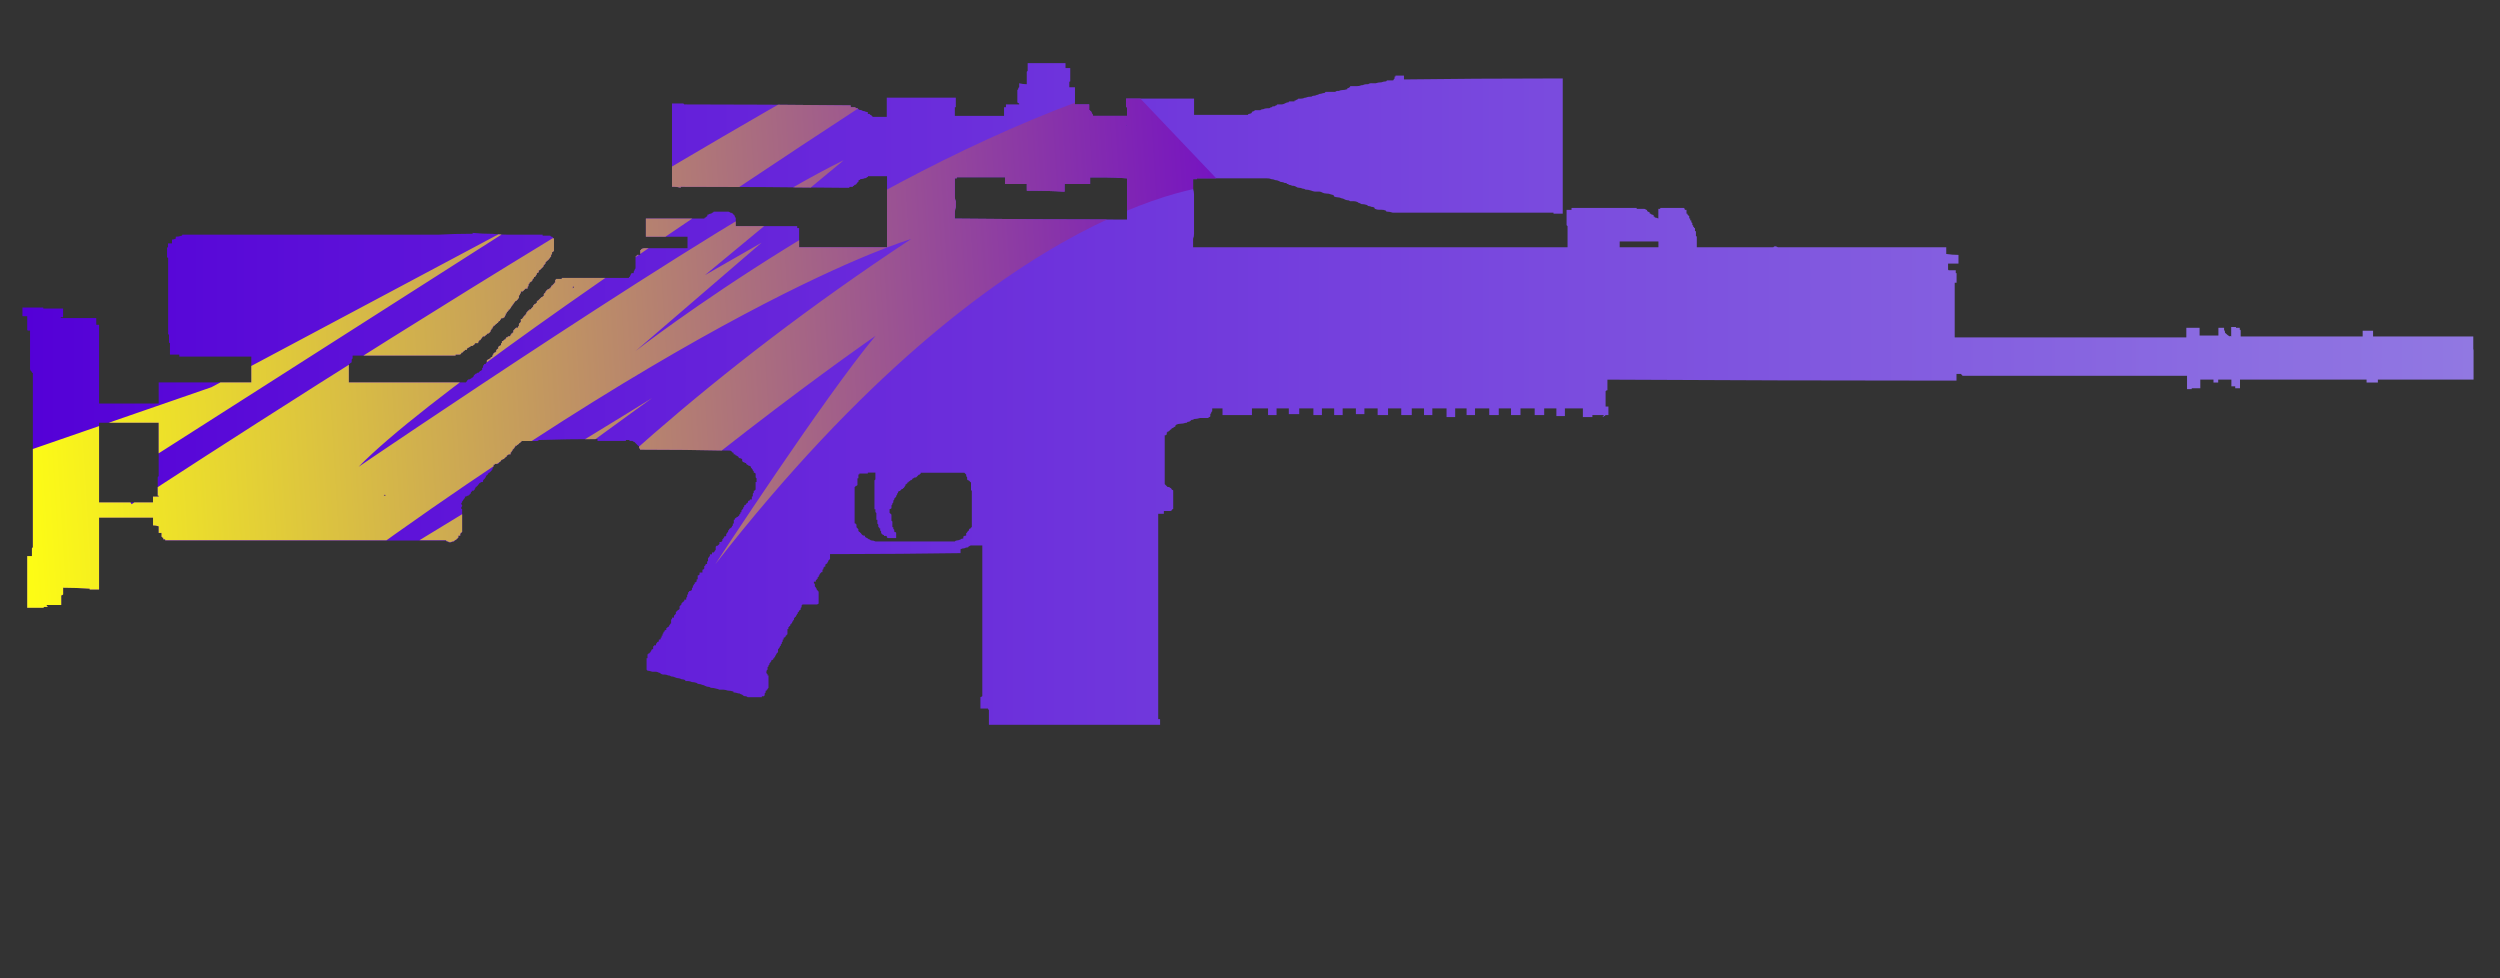 <?xml version="1.0" encoding="utf-8"?>
<!-- Generator: Adobe Illustrator 16.0.0, SVG Export Plug-In . SVG Version: 6.00 Build 0)  -->
<!DOCTYPE svg PUBLIC "-//W3C//DTD SVG 1.1//EN" "http://www.w3.org/Graphics/SVG/1.1/DTD/svg11.dtd">
<svg version="1.1" id="case1" xmlns="http://www.w3.org/2000/svg" xmlns:xlink="http://www.w3.org/1999/xlink" x="0px" y="0px"
	 width="92px" height="36px" viewBox="0 0 92 36" enable-background="new 0 0 92 36" xml:space="preserve">
<rect x="0" y="0" width="92" height="36" fill="#333333" stroke="none"/>
<linearGradient id="scar20_2_" gradientUnits="userSpaceOnUse" x1="375.786" y1="-257.098" x2="465.987" y2="-257.098" gradientTransform="matrix(1 0 0 -1 -374.96 -242.6)">
	<stop  offset="0" style="stop-color:#5400D7"/>
	<stop  offset="1" style="stop-color:#9178E2"/>
</linearGradient>
<path id="scar20" fill="url(#scar20_2_)" d="M91.027,12.911v1.058h-3.521v0.107H87.09v-0.107h-4.658v0.319h-0.176v-0.07h-0.141
	V13.97H81.63v0.107h-0.174V13.97h-0.485v0.319h-0.316v0.03h-0.172v-0.49h-8.248c-0.018,0.002-0.03-0.01-0.032-0.026
	c0-0.002,0-0.006,0-0.009c-0.021,0.002-0.032-0.011-0.034-0.028c0-0.002,0-0.004,0-0.006h-0.17v0.247H71.68
	c-4.176,0-8.353-0.013-12.527-0.036v0.388c-0.025,0.002-0.053,0.015-0.067,0.036v0.565h0.104v0.315h-0.104l-0.034,0.036h-0.033
	c0.002,0.018-0.013,0.033-0.027,0.036c-0.002,0-0.006,0-0.008,0v-0.036c0.018,0.002,0.033-0.01,0.035-0.027c0-0.003,0-0.005,0-0.009
	H58.6v0.072h-0.35v-0.318h-0.662v0.282h-0.313v-0.282h-0.449v0.246h-0.35v-0.246h-0.522v0.246h-0.349v-0.246h-0.451v0.246h-0.35
	v-0.246h-0.523v0.246h-0.311v-0.246H53.55v0.318h-0.317v-0.318H52.71v0.246h-0.306v-0.246h-0.451v0.246h-0.387v-0.246H51.08v0.246
	h-0.383v-0.246H50.21v0.212h-0.313v-0.212H49.41v0.246h-0.313v-0.246h-0.451v0.246h-0.313v-0.246h-0.522v0.212h-0.383v-0.212h-0.451
	v0.246h-0.313v-0.246h-0.593v0.246h-1.083v-0.246H44.61v0.102l-0.035,0.036v0.035l-0.035,0.035v0.075
	c0.002,0.018-0.01,0.033-0.027,0.036c-0.002,0-0.005,0-0.008,0c-0.017-0.002-0.033,0.009-0.034,0.026c0,0.003,0,0.005,0,0.009
	h-0.314c-0.067,0.023-0.137,0.036-0.208,0.036c-0.03,0.025-0.067,0.037-0.106,0.035l-0.033,0.035
	c-0.028,0.025-0.067,0.038-0.105,0.035L43.67,15.56h-0.036c-0.067,0.023-0.138,0.035-0.209,0.035c-0.048,0-0.096,0.013-0.139,0.035
	l-0.034,0.035V15.7c-0.027,0.002-0.053,0.015-0.07,0.037l-0.07,0.035c0.002,0.017-0.009,0.032-0.026,0.035c-0.002,0-0.006,0-0.009,0
	l-0.069,0.07h-0.035c0.002,0.018-0.01,0.033-0.027,0.035c-0.003,0-0.004,0-0.008,0v0.07l-0.034,0.035h-0.042v1.799l0.105,0.105
	h0.034c0.027,0.002,0.052,0.016,0.07,0.037c0.017-0.002,0.033,0.01,0.034,0.027c0,0.002,0,0.006,0,0.009l0.035,0.035
	c0.017-0.003,0.032,0.01,0.035,0.026c0,0.002,0,0.006-0.001,0.009v0.67h-0.028c0.002,0.018-0.01,0.033-0.028,0.035
	c-0.003,0-0.005,0-0.007,0v0.035H42.83v0.104h-0.208v7.557h0.069v0.209h-6.299v-0.563h-0.034v-0.036H36.08v-0.423
	c0.027-0.002,0.052-0.016,0.069-0.036v-5.544h-0.415c-0.028,0.003-0.053,0.015-0.071,0.035c-0.017-0.002-0.033,0.012-0.035,0.029
	c0,0.002,0,0.004,0,0.008h-0.037c-0.036,0.004-0.072,0.017-0.104,0.033c-0.049,0-0.096,0.014-0.139,0.034v0.144
	c-1.485,0.021-2.97,0.035-4.454,0.035h-0.349v0.18l-0.07,0.072v0.037l-0.035,0.032v0.035h-0.035l-0.033,0.037v0.067h-0.036
	c0.002,0.019-0.009,0.031-0.026,0.035c-0.002,0-0.005,0-0.008,0v0.065c-0.018-0.002-0.033,0.009-0.036,0.026c0,0.002,0,0.006,0,0.01
	v0.068h-0.035L30.16,21.13v0.038c-0.017-0.001-0.031,0.012-0.033,0.025c0,0.004,0,0.007,0,0.011v0.032h-0.036V21.3h-0.034v0.035
	c-0.018-0.002-0.033,0.013-0.035,0.026c0,0.004,0,0.007,0,0.009v0.036h-0.07v0.07h0.034v0.104l0.036,0.032v0.033
	c0.017,0,0.032,0.014,0.035,0.027c0,0.004,0,0.006,0,0.008v0.037h0.034v0.035c0.018-0.003,0.033,0.01,0.035,0.025
	c0,0.003,0,0.007,0,0.009v0.423c-0.018,0.021-0.042,0.034-0.07,0.035h-0.521l-0.036,0.035v0.072
	c-0.018-0.002-0.032,0.01-0.034,0.025c0,0.002,0,0.008,0,0.01v0.031c0.002,0.02-0.009,0.032-0.025,0.035
	c-0.003,0.001-0.006,0.001-0.009,0l-0.035,0.033v0.039H29.36v0.035c0.003,0.019-0.008,0.031-0.025,0.035c-0.003,0-0.006,0-0.009,0
	v0.035l-0.034,0.033v0.036h-0.036v0.034h-0.035v0.07l-0.034,0.034v0.034h-0.034v0.035c0.002,0.02-0.01,0.031-0.027,0.035
	c-0.002,0-0.005,0-0.007,0v0.033h-0.036v0.035c0.002,0.02-0.009,0.033-0.026,0.035c-0.003,0.002-0.007,0.002-0.01,0
	c0.003,0.018-0.009,0.033-0.025,0.035c-0.003,0.002-0.006,0.002-0.009,0v0.072h-0.035v0.176c0.002,0.02-0.009,0.033-0.027,0.037
	c-0.002,0-0.005,0-0.008,0c0.003,0.018-0.009,0.033-0.026,0.035c-0.002,0-0.006,0-0.009,0v0.035
	c-0.017,0.021-0.042,0.033-0.069,0.035v0.068h-0.035v0.07l-0.034,0.035v0.035c0.002,0.02-0.01,0.031-0.027,0.033
	c-0.002,0-0.005,0-0.008,0v0.035c0.002,0.018-0.009,0.033-0.026,0.035c-0.002,0-0.005,0-0.009,0v0.037l-0.034,0.033
	c0.002,0.018-0.01,0.033-0.027,0.037c-0.002,0-0.005,0-0.007,0v0.104c0.002,0.02-0.009,0.033-0.027,0.035
	c-0.002,0.002-0.005,0.002-0.008,0L28.56,24.09c0.003,0.018-0.009,0.033-0.025,0.035c-0.002,0-0.005,0.001-0.008,0v0.035
	l-0.035,0.037v0.029h-0.036v0.037c-0.018,0.021-0.043,0.031-0.071,0.033v0.035L28.35,24.37c0.002,0.019-0.01,0.034-0.028,0.034
	c-0.002,0-0.004,0-0.006,0v0.037c0.002,0.018-0.009,0.033-0.025,0.035c-0.003,0-0.006,0-0.009,0v0.035
	c0.002,0.018-0.01,0.03-0.027,0.032c-0.003,0.001-0.005,0.001-0.008,0v0.104c-0.017-0.002-0.032,0.013-0.034,0.026
	c0,0.005,0,0.007,0,0.009v0.037h-0.037l0.035,0.034v0.035c0.018-0.002,0.033,0.013,0.035,0.026c0,0.002,0,0.006,0,0.011v0.032h0.035
	v0.459l-0.035,0.035c0.002,0.02-0.01,0.035-0.028,0.035c-0.002,0-0.004,0-0.007,0v0.034h-0.035v0.063l-0.035,0.033v0.071
	l-0.034,0.035h-0.071v0.034h-0.523c-0.028-0.026-0.066-0.039-0.104-0.035c-0.028-0.002-0.053-0.018-0.071-0.036
	c-0.017-0.021-0.042-0.032-0.068-0.034c-0.029-0.025-0.067-0.039-0.104-0.035c-0.056-0.021-0.115-0.033-0.174-0.035v-0.032
	c-0.067-0.021-0.138-0.034-0.208-0.035c-0.056-0.021-0.114-0.03-0.174-0.035h-0.139c-0.032-0.019-0.067-0.03-0.104-0.034
	c-0.067-0.021-0.138-0.035-0.209-0.035c-0.028-0.024-0.065-0.039-0.104-0.035c-0.037-0.006-0.072-0.016-0.104-0.034
	c-0.032-0.021-0.067-0.032-0.103-0.037c-0.043-0.021-0.09-0.033-0.139-0.035c-0.027-0.002-0.053-0.017-0.07-0.037
	c-0.056-0.021-0.114-0.03-0.174-0.032c-0.043-0.021-0.09-0.035-0.139-0.037h-0.106v-0.035c-0.042-0.021-0.09-0.032-0.139-0.033
	c-0.033-0.02-0.068-0.03-0.105-0.035c-0.048-0.001-0.096-0.014-0.138-0.036c-0.043-0.021-0.091-0.032-0.14-0.032
	c-0.028-0.024-0.065-0.039-0.104-0.035c-0.043-0.021-0.091-0.035-0.141-0.035c-0.049,0.009-0.1-0.006-0.139-0.035
	c-0.018-0.021-0.043-0.033-0.07-0.035c-0.032-0.02-0.067-0.029-0.104-0.033H24c-0.055-0.021-0.113-0.035-0.172-0.039l-0.034-0.035
	v-0.424h0.034V24.08c0.017,0.002,0.033-0.012,0.035-0.027c0-0.003,0-0.006,0-0.008h0.035c-0.002-0.018,0.009-0.033,0.026-0.035
	c0.003-0.001,0.006-0.001,0.009,0v-0.02l0.034-0.035V23.92c0.017-0.021,0.042-0.033,0.069-0.035v-0.105h0.034v-0.032h0.071v-0.071
	h0.034v-0.033c0.018-0.021,0.043-0.033,0.07-0.037v-0.072h0.033c0.017,0.004,0.032-0.008,0.035-0.025c0-0.002,0-0.005,0-0.009V23.46
	h0.035v-0.069h0.034v-0.07c0.017,0.002,0.033-0.012,0.035-0.026c0-0.002,0-0.005,0-0.007V23.25h0.034v-0.036
	c0.018-0.021,0.043-0.034,0.07-0.034v-0.072h0.035c-0.004-0.018,0.006-0.035,0.022-0.037c0.005-0.002,0.01-0.002,0.016,0
	l0.034-0.034v-0.029l0.035-0.032c-0.002-0.021,0.01-0.033,0.027-0.035c0.002,0,0.005,0,0.007,0v-0.144
	c0.017,0.001,0.032-0.011,0.034-0.024c0-0.004,0-0.006,0-0.012v-0.033h0.071v-0.07l0.069-0.069v-0.071
	c0.016,0.002,0.031-0.009,0.034-0.024c0-0.005,0-0.007,0-0.011c0.018,0.004,0.033-0.01,0.035-0.024c0-0.003,0-0.006,0-0.011h0.033
	c-0.002-0.016,0.01-0.03,0.027-0.031c0.003-0.001,0.005-0.001,0.008,0v-0.105l0.07-0.07v-0.035l0.069-0.069
	c0.017,0.003,0.032-0.01,0.035-0.026c0-0.002,0-0.006,0-0.008v-0.037h0.071v-0.069l0.034-0.033v-0.071l0.036-0.035v-0.068h0.036
	V21.75h0.036l0.069-0.036v-0.069l0.035-0.035v-0.068h0.034V21.5c0.017,0.003,0.032-0.012,0.034-0.025c0-0.004,0-0.008,0-0.01V21.43
	h0.034l0.035-0.035v-0.076h0.039v-0.146h0.035l0.035-0.034v-0.07h0.105v-0.105h0.034c-0.002-0.018,0.01-0.031,0.027-0.033
	c0.002,0,0.004,0,0.006,0v-0.104h0.035V20.79l0.034-0.036h0.035v-0.07c-0.002-0.021,0.009-0.033,0.026-0.035
	c0.003,0,0.005,0,0.008,0V20.54l0.033-0.034c-0.001-0.02,0.012-0.033,0.03-0.035c0.002,0,0.004,0,0.006,0V20.4H26.2v-0.07h0.069
	c-0.002-0.018,0.01-0.034,0.028-0.036c0.002-0.001,0.004-0.001,0.007,0v-0.036c0.017,0.002,0.032-0.01,0.034-0.025
	c0-0.004,0-0.008,0-0.01v-0.104l0.035-0.035h0.034l0.07-0.068v-0.07h0.071c-0.003-0.018,0.009-0.033,0.026-0.035
	c0.002,0,0.005,0,0.008,0v-0.071h0.034v-0.032l0.035-0.037v-0.035h0.037c0.017,0.002,0.033-0.01,0.036-0.023
	c0-0.004,0-0.008,0-0.011v-0.05l0.035-0.035c-0.003-0.018,0.009-0.033,0.026-0.036c0.002,0,0.006,0,0.009,0v-0.067h0.035v-0.035
	l0.033-0.035c0.018,0.002,0.033-0.012,0.035-0.026c0-0.003,0-0.005,0-0.011h0.035V19.37l0.036-0.035v-0.069h0.036v-0.137h0.035
	v-0.035l0.034-0.035c0.017,0.002,0.033-0.011,0.036-0.024c0-0.005,0-0.009,0-0.011h0.034l0.07-0.069v-0.036
	c0.017,0.002,0.033-0.011,0.035-0.025c0-0.004,0-0.008,0-0.01V18.85h0.036v-0.072c0.017,0.002,0.033-0.01,0.034-0.027
	c0-0.001,0-0.005,0-0.007l0.035-0.035v-0.035l0.037-0.036V18.59h0.034l0.034-0.037c-0.002-0.018,0.01-0.031,0.028-0.035
	c0.002,0,0.004,0,0.007,0l0.034-0.035v-0.036c0.018-0.021,0.043-0.034,0.07-0.034v-0.034h0.07V18.27h0.036v-0.105l0.034-0.035
	v-0.071h0.035c-0.003-0.018,0.009-0.032,0.025-0.035c0.002,0,0.006,0,0.009,0v-0.283h0.035v-0.137l-0.033-0.037v-0.139
	c-0.018-0.021-0.043-0.034-0.07-0.036v-0.035c0.003-0.017-0.009-0.032-0.025-0.035c-0.003,0-0.006,0-0.009,0v-0.035l-0.036-0.036
	c0.002-0.017-0.009-0.033-0.026-0.036c-0.003,0-0.005,0-0.008,0V17.18l-0.035-0.035h-0.035l-0.105-0.071v-0.036h-0.042
	c-0.018-0.021-0.043-0.033-0.071-0.035l-0.034-0.035v-0.071c-0.029-0.025-0.066-0.038-0.104-0.035l-0.034-0.036
	c0.002-0.017-0.009-0.033-0.026-0.036c-0.003,0-0.007,0-0.01,0c-0.018-0.021-0.043-0.033-0.07-0.035
	c0.002-0.017-0.009-0.032-0.026-0.035c-0.002,0-0.005,0-0.009,0h-0.035v-0.033c0.003-0.018-0.009-0.033-0.026-0.036
	c-0.002,0-0.005,0-0.007,0c-0.017,0.003-0.033-0.008-0.036-0.024c0-0.003-0.001-0.007,0-0.011c-0.018-0.021-0.043-0.033-0.071-0.035
	c-1.112-0.024-2.214-0.036-3.305-0.036V16.51c-0.017,0.002-0.033-0.01-0.035-0.027c0-0.003,0-0.006,0-0.009v-0.035
	c0.002-0.017-0.01-0.033-0.027-0.035c-0.002,0-0.005,0-0.007,0l-0.139-0.141c-0.027-0.002-0.052-0.016-0.069-0.036h-0.104
	c0.002-0.017-0.009-0.033-0.027-0.036c-0.002,0-0.005,0-0.008,0h-0.105v0.036h-1.043v-0.069c-0.722,0-1.44,0.012-2.157,0.035
	c-0.018,0.021-0.043,0.034-0.07,0.036h-0.557l-0.07,0.07c-0.018-0.002-0.034,0.011-0.035,0.029c0,0.002,0,0.004,0,0.007
	c-0.017-0.002-0.031,0.009-0.034,0.025c0,0.003,0,0.006,0,0.008H19.03c0.003,0.018-0.009,0.034-0.026,0.036
	c-0.002,0-0.005,0-0.007,0h-0.034v0.036l-0.035,0.035c0.003,0.017-0.008,0.032-0.024,0.036c-0.003,0-0.006,0.001-0.009,0
	c0.002,0.017-0.01,0.033-0.027,0.035c-0.003,0-0.006,0-0.009,0v0.036l-0.034,0.035c0.003,0.017-0.008,0.032-0.025,0.035
	c-0.004,0.001-0.007,0.001-0.01,0v0.071h-0.072l-0.037,0.032h-0.029v0.035l-0.036,0.036c-0.018-0.001-0.033,0.011-0.035,0.028
	c0,0.003,0,0.005,0,0.008c-0.017-0.002-0.032,0.01-0.034,0.027c0,0.002,0,0.005,0,0.008h-0.035
	c-0.018,0.021-0.043,0.033-0.071,0.035v0.036c-0.017-0.002-0.032,0.01-0.034,0.026c0,0.003,0,0.006,0,0.009h-0.034v0.035
	c-0.018,0.021-0.043,0.035-0.071,0.036h-0.069c-0.017-0.002-0.032,0.01-0.035,0.026c0,0.003,0,0.006,0,0.009h-0.035v0.071
	l-0.034,0.035v0.036c0.002,0.018-0.009,0.034-0.026,0.036c-0.003,0-0.006,0-0.008,0v0.036c-0.018-0.002-0.032,0.01-0.035,0.026
	c0,0.003,0,0.006,0,0.009c-0.017-0.002-0.033,0.01-0.035,0.027c0,0.003,0,0.006,0,0.009h-0.036c0.002,0.017-0.01,0.033-0.028,0.035
	c-0.002,0-0.004,0-0.006,0v0.035c-0.017-0.002-0.033,0.01-0.035,0.027c0,0.003,0,0.006,0,0.009h-0.039v0.066
	c-0.017-0.002-0.032,0.01-0.033,0.027c0,0.003,0,0.005,0,0.009l-0.07,0.07v0.035c0.003,0.018-0.009,0.033-0.025,0.035
	c-0.003,0.001-0.007,0.001-0.01,0h-0.032c-0.017-0.001-0.033,0.012-0.034,0.028c0,0.003,0,0.005,0,0.008h-0.035
	c0.002,0.018-0.01,0.034-0.027,0.036c-0.002,0-0.004,0-0.007,0v0.035c-0.018-0.003-0.033,0.01-0.036,0.027c0,0.003,0,0.006,0,0.009
	c-0.016-0.003-0.032,0.009-0.034,0.024c0,0.003,0,0.005,0,0.009h-0.036v0.037l-0.034,0.035v0.035
	c-0.017-0.001-0.033,0.011-0.035,0.027c0,0.003,0,0.005,0,0.008h-0.07v0.037c-0.018-0.001-0.033,0.011-0.035,0.028
	c0,0.002,0,0.005,0,0.007v0.036h-0.036v0.037h-0.034c0.002,0.018-0.01,0.034-0.027,0.035c-0.003,0.001-0.005,0.001-0.008,0
	c-0.027,0.002-0.052,0.015-0.07,0.036H17.11v0.035c0.002,0.018-0.009,0.033-0.025,0.035c-0.003,0.001-0.006,0.001-0.009,0v0.037
	h-0.035v0.035l-0.034,0.034v0.033l-0.036,0.037c0.002,0.026,0.015,0.055,0.036,0.07v0.035c-0.021,0.02-0.034,0.043-0.036,0.07
	c-0.002,0.019,0.01,0.033,0.027,0.035c0.003,0,0.006,0,0.009,0v0.849l-0.07,0.069v0.072h-0.069v0.067
	c-0.024,0.021-0.046,0.047-0.069,0.067c-0.018,0.021-0.043,0.033-0.07,0.035c0.002,0.02-0.009,0.033-0.026,0.037
	c-0.003,0-0.006,0-0.009,0c-0.037,0.004-0.072,0.016-0.104,0.034h-0.069c-0.017-0.021-0.042-0.032-0.069-0.034
	c-0.018,0.002-0.033-0.013-0.035-0.029c0-0.002,0-0.004,0-0.008H6.079v-0.037h-0.07V19.79h-0.03
	c0.002-0.019-0.009-0.033-0.026-0.036c-0.003,0-0.006,0-0.009,0v-0.141H5.84v-0.245c-0.068-0.021-0.139-0.033-0.209-0.035V19.05
	H3.646v2.646H3.299v-0.032c-0.301-0.021-0.626-0.035-0.975-0.035v0.246c-0.017,0.021-0.043,0.034-0.07,0.036v0.354H1.698
	c0.017,0,0.031,0.014,0.03,0.029c0,0.002,0,0.004,0,0.005l0.035,0.035H1.628l-0.036,0.034H1.001v-1.904h0.174v-0.279
	c-0.002-0.019,0.01-0.033,0.026-0.035c0.003,0,0.005,0,0.008,0V13.72H1.175v-0.032L1.14,13.653c-0.021-0.018-0.033-0.043-0.034-0.07
	v-1.417h-0.07c-0.017,0.001-0.032-0.011-0.034-0.029c0-0.002,0-0.005,0-0.007v-0.494H0.826v-0.318h0.766v0.035h0.73v0.319H2.219
	l0.034,0.033h1.289v0.248h0.104v2.896h2.193v-0.776h3.409v-0.951H6.599V13.05H6.254v-0.422c-0.017,0.001-0.033-0.011-0.035-0.028
	c0-0.002,0-0.006,0-0.009v-0.282H6.188V9.485C6.171,9.49,6.154,9.48,6.149,9.463c-0.001-0.005-0.002-0.01-0.001-0.015V9.132
	c-0.002-0.017,0.01-0.033,0.028-0.035c0.002,0,0.005,0,0.007,0V8.958h0.146V8.817c0.048-0.001,0.096-0.013,0.139-0.036v-0.07
	c0.071,0,0.142-0.012,0.208-0.036C6.694,8.676,6.708,8.664,6.71,8.646c0-0.003,0-0.005,0-0.009h9.396
	c0.417-0.023,0.835-0.035,1.253-0.035h0.034V8.57c0.243,0.024,0.487,0.036,0.731,0.035c0.197,0.022,0.395,0.032,0.593,0.032h1.252
	v0.036h0.279l0.034,0.036h0.034l0.036,0.036c-0.002,0.017,0.01,0.032,0.026,0.034c0.003,0,0.005,0,0.008,0v0.462
	c-0.017-0.002-0.032,0.01-0.035,0.026c0,0.003,0,0.006,0,0.009h-0.036v0.07L20.28,9.382v0.066c-0.017-0.002-0.032,0.01-0.034,0.027
	c0,0.003,0,0.006,0,0.009L20.212,9.52c0.002,0.018-0.011,0.034-0.029,0.036c-0.002,0-0.005,0-0.007,0
	c0.002,0.017-0.01,0.032-0.027,0.034c-0.002,0-0.005,0-0.007,0l-0.069,0.071v0.04L20.002,9.77v0.035l-0.143,0.142h-0.032v0.072
	l-0.071,0.034v0.036l-0.069,0.105h-0.035v0.035L19.588,10.3v0.036l-0.104,0.07v0.035c-0.017-0.002-0.032,0.01-0.034,0.026
	c0,0.003,0,0.006,0,0.009v0.035c0.002,0.018-0.009,0.033-0.026,0.036c-0.003,0-0.005,0-0.008,0v0.074H19.34
	c-0.022,0.024-0.045,0.047-0.069,0.07l-0.033,0.035h-0.07v0.069c-0.017-0.002-0.032,0.01-0.035,0.026c0,0.003,0,0.006,0,0.009v0.036
	h-0.036v0.106C19.08,10.97,19.065,10.983,19.064,11c0,0.002,0,0.005,0,0.007l-0.07,0.07h-0.035v0.036
	c-0.017-0.002-0.033,0.009-0.036,0.026c0,0.003,0,0.006,0,0.01l-0.032,0.032c0.002,0.018-0.01,0.034-0.027,0.036
	c-0.003,0-0.006,0-0.009,0v0.035c-0.017-0.001-0.032,0.011-0.034,0.028c0,0.002,0,0.005,0,0.008l-0.07,0.105h-0.034v0.036
	l-0.07,0.07v0.036h-0.036v0.069c-0.017-0.001-0.033,0.011-0.035,0.028c0,0.002,0,0.005,0,0.008v0.035H18.54
	c0.002,0.017-0.011,0.033-0.028,0.035c-0.002,0-0.004,0-0.006,0H18.47c-0.017-0.002-0.032,0.009-0.035,0.026c0,0.003,0,0.006,0,0.01
	l-0.034,0.035v0.035h-0.034l-0.036,0.035v0.032h-0.036c0.002,0.017-0.009,0.032-0.026,0.035c-0.003,0-0.006,0.001-0.009,0
	l-0.069,0.072h-0.035v0.035l-0.035,0.035v0.036h-0.035v0.035l-0.034,0.036v0.036l-0.07,0.07h-0.035l-0.071,0.07
	c-0.017-0.001-0.032,0.011-0.034,0.028c0,0.003,0,0.005,0,0.008h-0.068l-0.104,0.142h-0.036v0.036
	c-0.017-0.002-0.032,0.01-0.034,0.026c0,0.003,0,0.005,0,0.007v0.037h-0.105l-0.034,0.035c0.002,0.017-0.009,0.033-0.026,0.036
	c-0.004,0-0.007,0-0.01,0l-0.034,0.032h-0.069c0.002,0.017-0.009,0.033-0.026,0.036c-0.003,0-0.007,0-0.01,0
	c-0.017,0.021-0.042,0.035-0.07,0.036l-0.033,0.035v0.039h-0.07c0.003,0.017-0.009,0.032-0.025,0.035c-0.003,0-0.006,0-0.009,0
	l-0.069,0.071h-0.037v0.034c-0.017,0.021-0.042,0.033-0.069,0.035h-0.139v0.037h-3.789v0.104l-0.034,0.036v0.105l-0.105,0.071v0.669
	h4.315c-0.003-0.018,0.01-0.034,0.027-0.037c0.002,0,0.006,0,0.009,0v-0.035c0.017,0.002,0.032-0.01,0.033-0.027
	c0-0.003,0-0.006,0-0.009h0.036c0.027-0.001,0.052-0.014,0.069-0.035c0.017,0.002,0.032-0.01,0.035-0.026c0-0.002,0-0.005,0-0.008
	h0.036c-0.002-0.017,0.009-0.034,0.027-0.036c0.002,0,0.005,0,0.008,0v-0.034c0.024-0.023,0.047-0.046,0.07-0.071h0.035
	c-0.003-0.017,0.009-0.032,0.025-0.035c0.003,0,0.006,0,0.009,0h0.034l0.069-0.071h0.034c-0.002-0.017,0.009-0.033,0.026-0.035
	c0.003,0,0.006,0,0.009,0v-0.071c0.018,0.001,0.033-0.013,0.034-0.031c0-0.002,0-0.005,0-0.007V13.47
	c-0.002-0.017,0.009-0.032,0.026-0.035c0.002,0,0.005,0,0.009,0V13.4h0.035c0.017,0.002,0.032-0.011,0.033-0.027
	c0-0.003,0-0.006,0-0.009l0.036-0.036v-0.069c0.018,0.002,0.034-0.011,0.035-0.029c0-0.002,0-0.004,0-0.007h0.034
	c0.017-0.021,0.042-0.034,0.07-0.036v-0.035c0.027-0.002,0.052-0.015,0.07-0.035v-0.035c-0.003-0.017,0.008-0.034,0.025-0.037
	c0.003-0.001,0.006-0.001,0.009,0V13.01l0.035-0.034h0.034c-0.002-0.017,0.009-0.033,0.025-0.036c0.003,0,0.006,0,0.009,0v-0.066
	c0.017,0.002,0.032-0.01,0.035-0.026c0-0.003,0-0.006,0-0.01h0.036v-0.075c0.018,0.001,0.034-0.011,0.036-0.029
	c0-0.002,0-0.005,0-0.007h0.033l0.035-0.035v-0.036c-0.002-0.017,0.01-0.032,0.026-0.035c0.002,0,0.005,0,0.008,0v-0.07h0.038
	l0.034-0.036c0.017-0.02,0.042-0.033,0.068-0.035v-0.035l0.035-0.036h0.034c-0.002-0.018,0.011-0.034,0.029-0.035
	c0.002,0,0.004,0,0.006,0h0.034c0.017,0.002,0.033-0.01,0.035-0.027c0-0.003,0-0.005,0-0.008c-0.002-0.017,0.01-0.033,0.027-0.035
	c0.003,0,0.005,0,0.007,0V12.27h0.034c-0.002-0.018,0.011-0.034,0.029-0.036c0.002,0,0.005,0,0.007,0v-0.07
	c0.022-0.025,0.045-0.048,0.07-0.071l0.034-0.036h0.07v-0.035l0.034-0.035v-0.072c0.024-0.023,0.047-0.046,0.07-0.07V11.74h0.035
	l0.036-0.036c-0.002-0.017,0.009-0.032,0.026-0.035c0.002,0,0.005,0,0.007,0v-0.035c0.018,0.002,0.033-0.01,0.036-0.027
	c0-0.003,0-0.006,0-0.008h0.034v-0.035l0.034-0.036v-0.036c0.017,0.003,0.034-0.009,0.036-0.026c0.001-0.003,0.001-0.005,0-0.009
	l0.035-0.035h0.034v-0.036h0.034c0.017,0.002,0.032-0.01,0.035-0.026c0-0.002,0-0.006,0-0.009l0.072-0.07v-0.035
	c0.022-0.023,0.045-0.047,0.068-0.07h0.034c-0.002-0.017,0.01-0.033,0.028-0.035c0.002,0,0.005,0,0.007,0V11.07h0.035
	c0.023-0.024,0.046-0.048,0.07-0.071c0.023-0.023,0.047-0.046,0.07-0.07h0.034c-0.004-0.017,0.006-0.033,0.023-0.037
	c0.007-0.001,0.015,0,0.021,0.003V10.82c0.023-0.023,0.047-0.047,0.071-0.071v-0.037c0.017,0.002,0.032-0.011,0.034-0.027
	c0-0.002,0-0.005,0-0.008c0.017,0.002,0.032-0.009,0.035-0.026c0-0.003,0-0.006,0-0.009h0.034c0.018-0.021,0.043-0.034,0.071-0.035
	v-0.025l0.034-0.034v-0.036h0.034c-0.002-0.017,0.01-0.032,0.026-0.035c0.003,0,0.006,0,0.009,0
	c-0.002-0.017,0.008-0.033,0.025-0.036c0.004,0,0.008,0,0.012,0v-0.037h0.035V10.3c0.017,0.002,0.033-0.01,0.035-0.028
	c0-0.003,0-0.005,0-0.008h0.209v-0.036h2.47v-0.035h0.034v-0.036l0.034-0.035v-0.034l0.035-0.036h0.071v-0.035
	c0.001-0.027,0.014-0.053,0.034-0.072c0.002-0.027,0.014-0.052,0.035-0.069V9.449l0.07-0.07h0.104V9.205
	c0.017,0.002,0.033-0.01,0.035-0.027c0-0.002,0-0.005,0-0.008c0.031-0.019,0.067-0.031,0.104-0.036h1.601V8.711h-1.533v-0.67h2.156
	c-0.003-0.016,0.007-0.033,0.023-0.037c0.006-0.001,0.012-0.001,0.019,0.001l0.03-0.035c0.017,0.002,0.033-0.01,0.035-0.027
	c0-0.003,0-0.006,0-0.008V7.899h0.035c0.028-0.026,0.065-0.039,0.104-0.036l0.041-0.038h0.033c-0.002-0.018,0.01-0.034,0.028-0.037
	c0.002,0,0.004,0,0.006,0h0.523c0.027,0.002,0.052,0.016,0.07,0.037h0.034c0.018,0.021,0.043,0.033,0.071,0.034v0.036h0.034
	l0.035,0.071c-0.009,0.017,0,0.034,0.017,0.039c0.004,0.001,0.009,0.001,0.013,0v0.316h2.262v0.071h0.07V9.1h3.236V6.485h-0.698
	c0.002,0.017-0.01,0.032-0.027,0.034c-0.002,0-0.005,0-0.008,0l-0.044,0.036h-0.034c-0.043,0.022-0.091,0.034-0.14,0.035H31.66
	c0.002,0.017-0.011,0.033-0.028,0.035c-0.002,0-0.004,0-0.006,0c-0.018-0.002-0.034,0.011-0.035,0.029c0,0.002,0,0.004,0,0.007
	v0.038h-0.036v0.036c-0.017-0.002-0.032,0.01-0.034,0.027c0,0.002,0,0.005,0,0.009c-0.018,0.02-0.043,0.032-0.07,0.034l-0.035,0.036
	c-0.017-0.002-0.032,0.01-0.034,0.026c0,0.003,0,0.006,0,0.009h-0.106l-0.034,0.036h-0.139c-2.019-0.024-4.037-0.037-6.055-0.037
	v0.036c-0.079-0.026-0.162-0.038-0.244-0.037H24.73V3.808h0.417l0.034,0.035c2.066,0,4.107,0.012,6.124,0.035v0.068h0.175V3.98h0.07
	l0.035,0.035c0.028,0.025,0.066,0.038,0.104,0.035l0.076,0.037h0.034c0.042,0.023,0.089,0.037,0.137,0.04v0.067h0.071
	c-0.002,0.017,0.009,0.033,0.027,0.036c0.002,0,0.005,0,0.007,0c0.016-0.003,0.032,0.008,0.034,0.024
	c0.001,0.004,0.001,0.007,0,0.011c0.018-0.001,0.033,0.011,0.035,0.029c0,0.002,0,0.005,0,0.007h0.523V3.593h2.541v0.353h-0.036
	v0.317h1.811V3.946h0.07V3.841h0.487V3.806c-0.027-0.003-0.052-0.017-0.068-0.04V3.315l0.033-0.036V3.241l0.035-0.035V3.064
	c0.091,0.023,0.185,0.035,0.279,0.035V2.641l0.033-0.036V2.323h1.393v0.181h0.174v0.491c-0.018-0.002-0.033,0.011-0.034,0.028
	c0,0.002,0,0.005,0,0.008v0.18h0.208v0.631h0.523v0.211h0.034V4.09h0.038v0.037l0.035,0.035v0.032l0.034,0.036v0.035h1.253V3.946
	h-0.037V3.629h2.503v0.599h1.984c-0.002-0.018,0.011-0.034,0.028-0.036c0.002,0,0.005,0,0.008,0
	c0.036-0.004,0.072-0.016,0.103-0.035v-0.03c0.018-0.021,0.043-0.034,0.07-0.035c0.018,0.001,0.034-0.012,0.036-0.029
	c0-0.002,0-0.005,0-0.008h0.208c0.028-0.025,0.066-0.038,0.104-0.035c0.042-0.022,0.092-0.035,0.14-0.035h0.07
	c0.027-0.001,0.055-0.016,0.072-0.038H46.8l0.035-0.035h0.069c0.018-0.021,0.043-0.033,0.07-0.035l0.032-0.036h0.175
	c0.035-0.005,0.07-0.017,0.104-0.035c0.029-0.02,0.064-0.034,0.104-0.04h0.034c-0.003-0.017,0.011-0.033,0.026-0.036
	c0.003,0,0.005,0,0.008,0h0.18V3.7h0.034c0.019-0.021,0.043-0.033,0.069-0.035l0.035-0.035h0.104c0.051,0,0.098-0.013,0.141-0.036
	h0.03c0.056-0.026,0.115-0.038,0.179-0.036h0.032c0.027-0.025,0.065-0.038,0.104-0.035c0.035-0.004,0.07-0.016,0.104-0.035h0.033
	c0.027-0.026,0.064-0.039,0.104-0.036c0.045-0.017,0.095-0.029,0.143-0.035l0.034-0.036h0.348c0.029-0.024,0.065-0.038,0.104-0.035
	h0.035c0.03-0.017,0.066-0.027,0.104-0.03c0.068,0,0.143-0.013,0.21-0.036V3.241h0.037c0.019-0.02,0.04-0.033,0.063-0.035V3.17
	h0.244c0.063,0.002,0.12-0.01,0.176-0.035h0.033c0.055-0.025,0.112-0.038,0.176-0.036h0.033c0.041-0.029,0.09-0.041,0.139-0.036
	h0.142c0.065-0.022,0.138-0.034,0.208-0.034c0.057-0.021,0.114-0.034,0.175-0.036l0.032-0.034h0.21
	c0.019,0.002,0.033-0.01,0.035-0.027c0-0.003,0-0.007,0-0.01l0.034-0.035V2.816h0.033V2.783h0.313v0.14
	c1.765-0.023,3.537-0.035,5.321-0.035h0.521v4.976h-0.34V7.825h-5.921c-0.067-0.024-0.14-0.036-0.21-0.037
	c-0.018,0.002-0.031-0.01-0.034-0.026c-0.001-0.003-0.001-0.006,0-0.009c-0.054-0.025-0.112-0.037-0.174-0.035h-0.067
	c-0.061,0.002-0.121-0.011-0.176-0.036v-0.03c-0.027-0.026-0.064-0.04-0.102-0.036c-0.045-0.022-0.092-0.034-0.141-0.035
	l-0.035-0.036c-0.065-0.023-0.14-0.035-0.207-0.035l-0.068-0.036c-0.028-0.001-0.053-0.014-0.07-0.035
	c-0.043-0.022-0.092-0.034-0.141-0.035h-0.141c-0.027-0.026-0.064-0.039-0.104-0.036c-0.036-0.004-0.072-0.017-0.104-0.036
	c-0.031-0.019-0.064-0.031-0.104-0.035c-0.043-0.023-0.09-0.035-0.141-0.036c-0.049,0-0.098-0.013-0.141-0.035V7.194
	c-0.029-0.019-0.064-0.032-0.101-0.037c-0.058-0.025-0.119-0.037-0.183-0.035c-0.05,0-0.097-0.013-0.141-0.035
	c-0.029-0.02-0.066-0.032-0.104-0.036h-0.168c-0.049-0.006-0.098-0.019-0.143-0.038c-0.064-0.024-0.137-0.036-0.208-0.037
	c-0.028-0.024-0.065-0.036-0.104-0.034c-0.043-0.022-0.09-0.034-0.141-0.034c-0.033,0.002-0.07-0.011-0.099-0.037
	c-0.032-0.019-0.067-0.031-0.104-0.035h-0.037c-0.041-0.023-0.09-0.035-0.138-0.036V6.771H47.35V6.735h-0.072
	c-0.029-0.019-0.065-0.031-0.104-0.036c-0.038,0.003-0.074-0.01-0.104-0.035c-0.045-0.022-0.092-0.035-0.141-0.036
	c-0.045-0.022-0.093-0.034-0.14-0.035c-0.056-0.024-0.11-0.034-0.171-0.03h-2.575v0.03h-0.137v0.352
	c0.021,0.068,0.034,0.139,0.034,0.211v1.449c0.002,0.063-0.009,0.124-0.034,0.181V9.1h13.78V8.322L57.65,8.287V7.722h0.182v-0.07
	h2.398v0.034h0.278c0.026,0.002,0.054,0.016,0.07,0.036h0.034v0.035l0.033,0.035c0.024,0,0.052,0.013,0.066,0.033v0.039h0.035
	l0.04,0.036c0.045,0,0.069,0.013,0.069,0.036v0.036h0.031c-0.002,0.018,0.01,0.033,0.026,0.036c0.004,0,0.006,0,0.011,0
	c0.035,0.004,0.07,0.016,0.104,0.035V7.686h0.07V7.652h0.869l0.033,0.034v0.036h0.064v0.141h0.037v0.036l0.032,0.035
	c0.017-0.003,0.031,0.009,0.032,0.026c0.001,0.003,0.001,0.006,0,0.01v0.07h0.035v0.07h0.041v0.076
	c0.02-0.003,0.033,0.008,0.037,0.025c0.001,0.003,0.001,0.006,0,0.01v0.066h0.031v0.035c-0.002,0.017,0.011,0.033,0.024,0.035
	c0.005,0,0.009,0,0.011,0v0.036h0.032V8.5c0.019-0.002,0.034,0.01,0.035,0.027c0,0.002,0,0.005,0,0.008v0.141l0.032,0.035v0.388
	h2.813c0.019-0.022,0.044-0.035,0.069-0.036c0.037,0.004,0.072,0.016,0.104,0.036h6.194v0.247c0.149,0.022,0.302,0.034,0.45,0.035
	V9.7h-0.383v0.211c-0.002,0.017,0.011,0.033,0.027,0.035c0.002,0,0.006,0,0.008,0h0.248v0.106h0.03v0.352h-0.069v2.013h8.524v-0.353
	h0.488v0.284h0.692v-0.284h0.209v0.071l0.033,0.071v0.038L82,12.35c0.02-0.002,0.033,0.009,0.036,0.026
	c0.001,0.003,0.001,0.006,0,0.009c0.014-0.021,0.039-0.024,0.06-0.011c0.006,0.003,0.008,0.006,0.012,0.011v-0.352h0.176v0.03h0.139
	v0.071c0.02-0.002,0.033,0.011,0.035,0.029c0,0.002,0,0.005-0.001,0.007v0.212h4.489V12.17h0.383v0.212h3.688v0.459
	C91.027,12.865,91.027,12.888,91.027,12.911z M59.604,9.1h1.426V8.887h-1.426V9.1z M41.438,4.617l0.035,0.035V4.617H41.438z
	 M37.785,6.771h-0.801V6.523H35.21v0.04h-0.071V7.23c-0.002,0.063,0.01,0.124,0.035,0.181v0.208
	c-0.022,0.069-0.035,0.141-0.035,0.213v0.212h0.071c2.086,0.023,4.174,0.035,6.264,0.035V6.563
	c-0.278-0.024-0.557-0.036-0.836-0.036h-0.521v0.245h-0.94v0.282c-0.441-0.026-0.905-0.039-1.391-0.035L37.785,6.771L37.785,6.771z
	 M31.589,17.462v0.141h-0.035v0.248c-0.018,0.021-0.042,0.034-0.07,0.036c0.002,0.017-0.009,0.031-0.025,0.034
	c-0.003,0.001-0.006,0.001-0.009,0v1.341h0.034c-0.002,0.018,0.01,0.033,0.027,0.035c0.002,0,0.005,0,0.007,0v0.105l0.07,0.072
	v0.067l0.035,0.034c0.017-0.002,0.033,0.011,0.034,0.025c0,0.004,0,0.006,0,0.008c0.017-0.002,0.032,0.013,0.035,0.027
	c0,0.002,0,0.004,0,0.008l0.033,0.035c0.018,0.021,0.043,0.033,0.071,0.035h0.036v0.035l0.034,0.036
	c0.026,0.002,0.051,0.015,0.069,0.034c0.018,0.021,0.043,0.035,0.071,0.035c0.017,0.021,0.042,0.035,0.069,0.037
	c0.049,0,0.096,0.012,0.139,0.035h2.923c0.018-0.021,0.043-0.035,0.071-0.035c0.048-0.002,0.095-0.017,0.138-0.037
	c0.028-0.025,0.065-0.037,0.104-0.035v-0.07c0.018-0.021,0.043-0.034,0.07-0.035h0.035v-0.104h0.034V19.58l0.07-0.068v-0.035
	c0.018-0.021,0.043-0.035,0.07-0.037v-0.035h0.034v-1.338l-0.03-0.034V17.75c-0.017,0.002-0.033-0.009-0.035-0.026
	c0-0.003,0-0.005,0-0.009c-0.018,0.003-0.033-0.009-0.035-0.027c0-0.003,0-0.004,0-0.008h-0.038l-0.035-0.036V17.57
	c0.003-0.017-0.009-0.032-0.025-0.035c-0.003,0-0.005,0-0.008,0v-0.069l-0.07-0.07h-1.603v0.035
	c-0.017-0.002-0.032,0.01-0.034,0.026c0,0.002,0,0.006,0,0.009h-0.036L33.781,17.5c-0.024,0.023-0.047,0.046-0.07,0.07h-0.035
	c-0.027,0.002-0.053,0.015-0.07,0.036c-0.017-0.002-0.032,0.009-0.035,0.026c-0.001,0.003-0.001,0.006,0,0.009
	c-0.018,0.021-0.042,0.033-0.069,0.037l-0.036,0.035c-0.017-0.002-0.032,0.009-0.034,0.027c0,0.002,0,0.005,0,0.009h-0.036v0.035
	c-0.017-0.002-0.032,0.01-0.035,0.026c0,0.003,0,0.006,0,0.009h-0.035v0.035l-0.069,0.106c-0.017-0.002-0.033,0.01-0.036,0.027
	c0,0.002,0,0.006,0,0.009h-0.034l-0.069,0.07c-0.027,0.001-0.052,0.013-0.07,0.034v0.035l-0.035,0.036v0.037l-0.034,0.035v0.036
	l-0.07,0.07v0.037l-0.034,0.035v0.067l-0.036,0.036v0.037l-0.033,0.037v0.105c-0.018,0.02-0.043,0.031-0.07,0.035v0.141
	c0.018-0.002,0.032,0.012,0.034,0.029c0,0.002,0,0.004,0,0.006c0.018-0.002,0.033,0.014,0.035,0.029c0,0.002,0,0.004,0,0.008v0.211
	l0.034,0.029v0.211h0.035v0.072c0.017-0.004,0.032,0.008,0.035,0.023c0,0.002,0,0.005,0,0.008v0.043
	c-0.002,0.02,0.01,0.033,0.026,0.035c0.003,0,0.006,0,0.009,0c0.018-0.002,0.033,0.014,0.035,0.025c0,0.004,0,0.008,0,0.01v0.184
	h-0.312l-0.035-0.037v-0.043h-0.103v-0.035h-0.035l-0.069-0.069v-0.065l-0.035-0.035v-0.074h-0.035v-0.036
	c-0.018,0.003-0.033-0.013-0.034-0.027c0-0.003,0-0.005,0-0.007v-0.068l-0.034-0.035v-0.143H32.25v-0.249l-0.035-0.035v-0.104H32.18
	v-1.063l0.035-0.036v-0.25h-0.279v0.035h-0.311v0.035h-0.036l0,0V17.462z M21.08,10.622c-0.003-0.018,0.009-0.034,0.027-0.037
	c0.003-0.001,0.006-0.001,0.01,0v-0.039H21.08V10.622z M3.646,15.697v2.791H5.63v-0.212h0.21V18.24H5.804v-0.673
	c-0.002-0.017,0.009-0.032,0.025-0.035c0.003,0,0.006,0,0.01,0v-1.976H3.646C3.646,15.604,3.646,15.651,3.646,15.697z M14.121,18.24
	h0.069c0.002-0.018-0.01-0.034-0.027-0.035c-0.003-0.001-0.005-0.001-0.008,0L14.121,18.24z"/>
<path id="scar20_1_" fill="none" d="M91.027,12.911v1.058h-3.521v0.107H87.09v-0.107h-4.658v0.319h-0.176v-0.07h-0.141V13.97H81.63
	v0.107h-0.174V13.97h-0.485v0.319h-0.316v0.03h-0.172v-0.49h-8.248c-0.018,0.002-0.03-0.01-0.032-0.026c0-0.002,0-0.006,0-0.009
	c-0.021,0.002-0.032-0.011-0.034-0.028c0-0.002,0-0.004,0-0.006h-0.17v0.247H71.68c-4.176,0-8.353-0.013-12.527-0.036v0.388
	c-0.025,0.002-0.053,0.015-0.067,0.036v0.565h0.104v0.315h-0.104l-0.034,0.036h-0.033c0.002,0.018-0.013,0.033-0.027,0.036
	c-0.002,0-0.006,0-0.008,0v-0.036c0.018,0.002,0.033-0.01,0.035-0.027c0-0.003,0-0.005,0-0.009H58.6v0.072h-0.35v-0.318h-0.662
	v0.282h-0.313v-0.282h-0.449v0.246h-0.35v-0.246h-0.522v0.246h-0.349v-0.246h-0.451v0.246h-0.35v-0.246h-0.523v0.246h-0.311v-0.246
	H53.55v0.318h-0.317v-0.318H52.71v0.246h-0.306v-0.246h-0.451v0.246h-0.387v-0.246H51.08v0.246h-0.383v-0.246H50.21v0.212h-0.313
	v-0.212H49.41v0.246h-0.313v-0.246h-0.451v0.246h-0.313v-0.246h-0.522v0.212h-0.383v-0.212h-0.451v0.246h-0.313v-0.246h-0.593v0.246
	h-1.083v-0.246H44.61v0.102l-0.035,0.036v0.035l-0.035,0.035v0.075c0.002,0.018-0.01,0.033-0.027,0.036c-0.002,0-0.005,0-0.008,0
	c-0.017-0.002-0.033,0.009-0.034,0.026c0,0.003,0,0.005,0,0.009h-0.314c-0.067,0.023-0.137,0.036-0.208,0.036
	c-0.03,0.025-0.067,0.037-0.106,0.035l-0.033,0.035c-0.028,0.025-0.067,0.038-0.105,0.035L43.67,15.56h-0.036
	c-0.067,0.023-0.138,0.035-0.209,0.035c-0.048,0-0.096,0.013-0.139,0.035l-0.034,0.035V15.7c-0.027,0.002-0.053,0.015-0.07,0.037
	l-0.07,0.035c0.002,0.017-0.009,0.032-0.026,0.035c-0.002,0-0.006,0-0.009,0l-0.069,0.07h-0.035c0.002,0.018-0.01,0.033-0.027,0.035
	c-0.003,0-0.004,0-0.008,0v0.07l-0.034,0.035h-0.042v1.799l0.105,0.105h0.034c0.027,0.002,0.052,0.016,0.07,0.037
	c0.017-0.002,0.033,0.01,0.034,0.027c0,0.002,0,0.006,0,0.009l0.035,0.035c0.017-0.003,0.032,0.01,0.035,0.026
	c0,0.002,0,0.006-0.001,0.009v0.67h-0.028c0.002,0.018-0.01,0.033-0.028,0.035c-0.003,0-0.005,0-0.007,0v0.035H42.83v0.104h-0.208
	v7.557h0.069v0.209h-6.299v-0.563h-0.034v-0.036H36.08v-0.423c0.027-0.002,0.052-0.016,0.069-0.036v-5.544h-0.415
	c-0.028,0.003-0.053,0.015-0.071,0.035c-0.017-0.002-0.033,0.012-0.035,0.029c0,0.002,0,0.004,0,0.008h-0.037
	c-0.036,0.004-0.072,0.017-0.104,0.033c-0.049,0-0.096,0.014-0.139,0.034v0.144c-1.485,0.021-2.97,0.035-4.454,0.035h-0.349v0.18
	l-0.07,0.072v0.037l-0.035,0.032v0.035h-0.035l-0.033,0.037v0.067h-0.036c0.002,0.019-0.009,0.031-0.026,0.035
	c-0.002,0-0.005,0-0.008,0v0.065c-0.018-0.002-0.033,0.009-0.036,0.026c0,0.002,0,0.006,0,0.01v0.068h-0.035L30.16,21.13v0.038
	c-0.017-0.001-0.031,0.012-0.033,0.025c0,0.004,0,0.007,0,0.011v0.032h-0.036V21.3h-0.034v0.035
	c-0.018-0.002-0.033,0.013-0.035,0.026c0,0.004,0,0.007,0,0.009v0.036h-0.07v0.07h0.034v0.104l0.036,0.032v0.033
	c0.017,0,0.032,0.014,0.035,0.027c0,0.004,0,0.006,0,0.008v0.037h0.034v0.035c0.018-0.003,0.033,0.01,0.035,0.025
	c0,0.003,0,0.007,0,0.009v0.423c-0.018,0.021-0.042,0.034-0.07,0.035h-0.521l-0.036,0.035v0.072
	c-0.018-0.002-0.032,0.01-0.034,0.025c0,0.002,0,0.008,0,0.01v0.031c0.002,0.02-0.009,0.032-0.025,0.035
	c-0.003,0.001-0.006,0.001-0.009,0l-0.035,0.033v0.039H29.36v0.035c0.003,0.019-0.008,0.031-0.025,0.035c-0.003,0-0.006,0-0.009,0
	v0.035l-0.034,0.033v0.036h-0.036v0.034h-0.035v0.07l-0.034,0.034v0.034h-0.034v0.035c0.002,0.02-0.01,0.031-0.027,0.035
	c-0.002,0-0.005,0-0.007,0v0.033h-0.036v0.035c0.002,0.02-0.009,0.033-0.026,0.035c-0.003,0.002-0.007,0.002-0.01,0
	c0.003,0.018-0.009,0.033-0.025,0.035c-0.003,0.002-0.006,0.002-0.009,0v0.072h-0.035v0.176c0.002,0.02-0.009,0.033-0.027,0.037
	c-0.002,0-0.005,0-0.008,0c0.003,0.018-0.009,0.033-0.026,0.035c-0.002,0-0.006,0-0.009,0v0.035
	c-0.017,0.021-0.042,0.033-0.069,0.035v0.068h-0.035v0.07l-0.034,0.035v0.035c0.002,0.02-0.01,0.031-0.027,0.033
	c-0.002,0-0.005,0-0.008,0v0.035c0.002,0.018-0.009,0.033-0.026,0.035c-0.002,0-0.005,0-0.009,0v0.037l-0.034,0.033
	c0.002,0.018-0.01,0.033-0.027,0.037c-0.002,0-0.005,0-0.007,0v0.104c0.002,0.02-0.009,0.033-0.027,0.035
	c-0.002,0.002-0.005,0.002-0.008,0L28.56,24.09c0.003,0.018-0.009,0.033-0.025,0.035c-0.002,0-0.005,0.001-0.008,0v0.035
	l-0.035,0.037v0.029h-0.036v0.037c-0.018,0.021-0.043,0.031-0.071,0.033v0.035L28.35,24.37c0.002,0.019-0.01,0.034-0.028,0.034
	c-0.002,0-0.004,0-0.006,0v0.037c0.002,0.018-0.009,0.033-0.025,0.035c-0.003,0-0.006,0-0.009,0v0.035
	c0.002,0.018-0.01,0.03-0.027,0.032c-0.003,0.001-0.005,0.001-0.008,0v0.104c-0.017-0.002-0.032,0.013-0.034,0.026
	c0,0.005,0,0.007,0,0.009v0.037h-0.037l0.035,0.034v0.035c0.018-0.002,0.033,0.013,0.035,0.026c0,0.002,0,0.006,0,0.011v0.032h0.035
	v0.459l-0.035,0.035c0.002,0.02-0.01,0.035-0.028,0.035c-0.002,0-0.004,0-0.007,0v0.034h-0.035v0.063l-0.035,0.033v0.071
	l-0.034,0.035h-0.071v0.034h-0.523c-0.028-0.026-0.066-0.039-0.104-0.035c-0.028-0.002-0.053-0.018-0.071-0.036
	c-0.017-0.021-0.042-0.032-0.068-0.034c-0.029-0.025-0.067-0.039-0.104-0.035c-0.056-0.021-0.115-0.033-0.174-0.035v-0.032
	c-0.067-0.021-0.138-0.034-0.208-0.035c-0.056-0.021-0.114-0.03-0.174-0.035h-0.139c-0.032-0.019-0.067-0.03-0.104-0.034
	c-0.067-0.021-0.138-0.035-0.209-0.035c-0.028-0.024-0.065-0.039-0.104-0.035c-0.037-0.006-0.072-0.016-0.104-0.034
	c-0.032-0.021-0.067-0.032-0.103-0.037c-0.043-0.021-0.09-0.033-0.139-0.035c-0.027-0.002-0.053-0.017-0.07-0.037
	c-0.056-0.021-0.114-0.03-0.174-0.032c-0.043-0.021-0.09-0.035-0.139-0.037h-0.106v-0.035c-0.042-0.021-0.09-0.032-0.139-0.033
	c-0.033-0.02-0.068-0.03-0.105-0.035c-0.048-0.001-0.096-0.014-0.138-0.036c-0.043-0.021-0.091-0.032-0.14-0.032
	c-0.028-0.024-0.065-0.039-0.104-0.035c-0.043-0.021-0.091-0.035-0.141-0.035c-0.049,0.009-0.1-0.006-0.139-0.035
	c-0.018-0.021-0.043-0.033-0.07-0.035c-0.032-0.02-0.067-0.029-0.104-0.033H24c-0.055-0.021-0.113-0.035-0.172-0.039l-0.034-0.035
	v-0.424h0.034V24.08c0.017,0.002,0.033-0.012,0.035-0.027c0-0.003,0-0.006,0-0.008h0.035c-0.002-0.018,0.009-0.033,0.026-0.035
	c0.003-0.001,0.006-0.001,0.009,0v-0.02l0.034-0.035V23.92c0.017-0.021,0.042-0.033,0.069-0.035v-0.105h0.034v-0.032h0.071v-0.071
	h0.034v-0.033c0.018-0.021,0.043-0.033,0.07-0.037v-0.072h0.033c0.017,0.004,0.032-0.008,0.035-0.025c0-0.002,0-0.005,0-0.009V23.46
	h0.035v-0.069h0.034v-0.07c0.017,0.002,0.033-0.012,0.035-0.026c0-0.002,0-0.005,0-0.007V23.25h0.034v-0.036
	c0.018-0.021,0.043-0.034,0.07-0.034v-0.072h0.035c-0.004-0.018,0.006-0.035,0.022-0.037c0.005-0.002,0.01-0.002,0.016,0
	l0.034-0.034v-0.029l0.035-0.032c-0.002-0.021,0.01-0.033,0.027-0.035c0.002,0,0.005,0,0.007,0v-0.144
	c0.017,0.001,0.032-0.011,0.034-0.024c0-0.004,0-0.006,0-0.012v-0.033h0.071v-0.07l0.069-0.069v-0.071
	c0.016,0.002,0.031-0.009,0.034-0.024c0-0.005,0-0.007,0-0.011c0.018,0.004,0.033-0.01,0.035-0.024c0-0.003,0-0.006,0-0.011h0.033
	c-0.002-0.016,0.01-0.03,0.027-0.031c0.003-0.001,0.005-0.001,0.008,0v-0.105l0.07-0.07v-0.035l0.069-0.069
	c0.017,0.003,0.032-0.01,0.035-0.026c0-0.002,0-0.006,0-0.008v-0.037h0.071v-0.069l0.034-0.033v-0.071l0.036-0.035v-0.068h0.036
	V21.75h0.036l0.069-0.036v-0.069l0.035-0.035v-0.068h0.034V21.5c0.017,0.003,0.032-0.012,0.034-0.025c0-0.004,0-0.008,0-0.01V21.43
	h0.034l0.035-0.035v-0.076h0.039v-0.146h0.035l0.035-0.034v-0.07h0.105v-0.105h0.034c-0.002-0.018,0.01-0.031,0.027-0.033
	c0.002,0,0.004,0,0.006,0v-0.104h0.035V20.79l0.034-0.036h0.035v-0.07c-0.002-0.021,0.009-0.033,0.026-0.035
	c0.003,0,0.005,0,0.008,0V20.54l0.033-0.034c-0.001-0.02,0.012-0.033,0.03-0.035c0.002,0,0.004,0,0.006,0V20.4H26.2v-0.07h0.069
	c-0.002-0.018,0.01-0.034,0.028-0.036c0.002-0.001,0.004-0.001,0.007,0v-0.036c0.017,0.002,0.032-0.01,0.034-0.025
	c0-0.004,0-0.008,0-0.01v-0.104l0.035-0.035h0.034l0.07-0.068v-0.07h0.071c-0.003-0.018,0.009-0.033,0.026-0.035
	c0.002,0,0.005,0,0.008,0v-0.071h0.034v-0.032l0.035-0.037v-0.035h0.037c0.017,0.002,0.033-0.01,0.036-0.023
	c0-0.004,0-0.008,0-0.011v-0.05l0.035-0.035c-0.003-0.018,0.009-0.033,0.026-0.036c0.002,0,0.006,0,0.009,0v-0.067h0.035v-0.035
	l0.033-0.035c0.018,0.002,0.033-0.012,0.035-0.026c0-0.003,0-0.005,0-0.011h0.035V19.37l0.036-0.035v-0.069h0.036v-0.137h0.035
	v-0.035l0.034-0.035c0.017,0.002,0.033-0.011,0.036-0.024c0-0.005,0-0.009,0-0.011h0.034l0.07-0.069v-0.036
	c0.017,0.002,0.033-0.011,0.035-0.025c0-0.004,0-0.008,0-0.01V18.85h0.036v-0.072c0.017,0.002,0.033-0.01,0.034-0.027
	c0-0.001,0-0.005,0-0.007l0.035-0.035v-0.035l0.037-0.036V18.59h0.034l0.034-0.037c-0.002-0.018,0.01-0.031,0.028-0.035
	c0.002,0,0.004,0,0.007,0l0.034-0.035v-0.036c0.018-0.021,0.043-0.034,0.07-0.034v-0.034h0.07V18.27h0.036v-0.105l0.034-0.035
	v-0.071h0.035c-0.003-0.018,0.009-0.032,0.025-0.035c0.002,0,0.006,0,0.009,0v-0.283h0.035v-0.137l-0.033-0.037v-0.139
	c-0.018-0.021-0.043-0.034-0.07-0.036v-0.035c0.003-0.017-0.009-0.032-0.025-0.035c-0.003,0-0.006,0-0.009,0v-0.035l-0.036-0.036
	c0.002-0.017-0.009-0.033-0.026-0.036c-0.003,0-0.005,0-0.008,0V17.18l-0.035-0.035h-0.035l-0.105-0.071v-0.036h-0.042
	c-0.018-0.021-0.043-0.033-0.071-0.035l-0.034-0.035v-0.071c-0.029-0.025-0.066-0.038-0.104-0.035l-0.034-0.036
	c0.002-0.017-0.009-0.033-0.026-0.036c-0.003,0-0.007,0-0.01,0c-0.018-0.021-0.043-0.033-0.07-0.035
	c0.002-0.017-0.009-0.032-0.026-0.035c-0.002,0-0.005,0-0.009,0h-0.035v-0.033c0.003-0.018-0.009-0.033-0.026-0.036
	c-0.002,0-0.005,0-0.007,0c-0.017,0.003-0.033-0.008-0.036-0.024c0-0.003-0.001-0.007,0-0.011c-0.018-0.021-0.043-0.033-0.071-0.035
	c-1.112-0.024-2.214-0.036-3.305-0.036V16.51c-0.017,0.002-0.033-0.01-0.035-0.027c0-0.003,0-0.006,0-0.009v-0.035
	c0.002-0.017-0.01-0.033-0.027-0.035c-0.002,0-0.005,0-0.007,0l-0.139-0.141c-0.027-0.002-0.052-0.016-0.069-0.036h-0.104
	c0.002-0.017-0.009-0.033-0.027-0.036c-0.002,0-0.005,0-0.008,0h-0.105v0.036h-1.043v-0.069c-0.722,0-1.44,0.012-2.157,0.035
	c-0.018,0.021-0.043,0.034-0.07,0.036h-0.557l-0.07,0.07c-0.018-0.002-0.034,0.011-0.035,0.029c0,0.002,0,0.004,0,0.007
	c-0.017-0.002-0.031,0.009-0.034,0.025c0,0.003,0,0.006,0,0.008H19.03c0.003,0.018-0.009,0.034-0.026,0.036
	c-0.002,0-0.005,0-0.007,0h-0.034v0.036l-0.035,0.035c0.003,0.017-0.008,0.032-0.024,0.036c-0.003,0-0.006,0.001-0.009,0
	c0.002,0.017-0.01,0.033-0.027,0.035c-0.003,0-0.006,0-0.009,0v0.036l-0.034,0.035c0.003,0.017-0.008,0.032-0.025,0.035
	c-0.004,0.001-0.007,0.001-0.01,0v0.071h-0.072l-0.037,0.032h-0.029v0.035l-0.036,0.036c-0.018-0.001-0.033,0.011-0.035,0.028
	c0,0.003,0,0.005,0,0.008c-0.017-0.002-0.032,0.01-0.034,0.027c0,0.002,0,0.005,0,0.008h-0.035
	c-0.018,0.021-0.043,0.033-0.071,0.035v0.036c-0.017-0.002-0.032,0.01-0.034,0.026c0,0.003,0,0.006,0,0.009h-0.034v0.035
	c-0.018,0.021-0.043,0.035-0.071,0.036h-0.069c-0.017-0.002-0.032,0.01-0.035,0.026c0,0.003,0,0.006,0,0.009h-0.035v0.071
	l-0.034,0.035v0.036c0.002,0.018-0.009,0.034-0.026,0.036c-0.003,0-0.006,0-0.008,0v0.036c-0.018-0.002-0.032,0.01-0.035,0.026
	c0,0.003,0,0.006,0,0.009c-0.017-0.002-0.033,0.01-0.035,0.027c0,0.003,0,0.006,0,0.009h-0.036c0.002,0.017-0.01,0.033-0.028,0.035
	c-0.002,0-0.004,0-0.006,0v0.035c-0.017-0.002-0.033,0.01-0.035,0.027c0,0.003,0,0.006,0,0.009h-0.039v0.066
	c-0.017-0.002-0.032,0.01-0.033,0.027c0,0.003,0,0.005,0,0.009l-0.07,0.07v0.035c0.003,0.018-0.009,0.033-0.025,0.035
	c-0.003,0.001-0.007,0.001-0.01,0h-0.032c-0.017-0.001-0.033,0.012-0.034,0.028c0,0.003,0,0.005,0,0.008h-0.035
	c0.002,0.018-0.01,0.034-0.027,0.036c-0.002,0-0.004,0-0.007,0v0.035c-0.018-0.003-0.033,0.01-0.036,0.027c0,0.003,0,0.006,0,0.009
	c-0.016-0.003-0.032,0.009-0.034,0.024c0,0.003,0,0.005,0,0.009h-0.036v0.037l-0.034,0.035v0.035
	c-0.017-0.001-0.033,0.011-0.035,0.027c0,0.003,0,0.005,0,0.008h-0.07v0.037c-0.018-0.001-0.033,0.011-0.035,0.028
	c0,0.002,0,0.005,0,0.007v0.036h-0.036v0.037h-0.034c0.002,0.018-0.01,0.034-0.027,0.035c-0.003,0.001-0.005,0.001-0.008,0
	c-0.027,0.002-0.052,0.015-0.07,0.036H17.11v0.035c0.002,0.018-0.009,0.033-0.025,0.035c-0.003,0.001-0.006,0.001-0.009,0v0.037
	h-0.035v0.035l-0.034,0.034v0.033l-0.036,0.037c0.002,0.026,0.015,0.055,0.036,0.07v0.035c-0.021,0.02-0.034,0.043-0.036,0.07
	c-0.002,0.019,0.01,0.033,0.027,0.035c0.003,0,0.006,0,0.009,0v0.849l-0.07,0.069v0.072h-0.069v0.067
	c-0.024,0.021-0.046,0.047-0.069,0.067c-0.018,0.021-0.043,0.033-0.07,0.035c0.002,0.02-0.009,0.033-0.026,0.037
	c-0.003,0-0.006,0-0.009,0c-0.037,0.004-0.072,0.016-0.104,0.034h-0.069c-0.017-0.021-0.042-0.032-0.069-0.034
	c-0.018,0.002-0.033-0.013-0.035-0.029c0-0.002,0-0.004,0-0.008H6.079v-0.037h-0.07V19.79h-0.03
	c0.002-0.019-0.009-0.033-0.026-0.036c-0.003,0-0.006,0-0.009,0v-0.141H5.84v-0.245c-0.068-0.021-0.139-0.033-0.209-0.035V19.05
	H3.646v2.646H3.299v-0.032c-0.301-0.021-0.626-0.035-0.975-0.035v0.246c-0.017,0.021-0.043,0.034-0.07,0.036v0.354H1.698
	c0.017,0,0.031,0.014,0.03,0.029c0,0.002,0,0.004,0,0.005l0.035,0.035H1.628l-0.036,0.034H1.001v-1.904h0.174v-0.279
	c-0.002-0.019,0.01-0.033,0.026-0.035c0.003,0,0.005,0,0.008,0V13.72H1.175v-0.032L1.14,13.653c-0.021-0.018-0.033-0.043-0.034-0.07
	v-1.417h-0.07c-0.017,0.001-0.032-0.011-0.034-0.029c0-0.002,0-0.005,0-0.007v-0.494H0.826v-0.318h0.766v0.035h0.73v0.319H2.219
	l0.034,0.033h1.289v0.248h0.104v2.896h2.193v-0.776h3.409v-0.951H6.599V13.05H6.254v-0.422c-0.017,0.001-0.033-0.011-0.035-0.028
	c0-0.002,0-0.006,0-0.009v-0.282H6.188V9.485C6.171,9.49,6.154,9.48,6.149,9.463c-0.001-0.005-0.002-0.01-0.001-0.015V9.132
	c-0.002-0.017,0.01-0.033,0.028-0.035c0.002,0,0.005,0,0.007,0V8.958h0.146V8.817c0.048-0.001,0.096-0.013,0.139-0.036v-0.07
	c0.071,0,0.142-0.012,0.208-0.036C6.694,8.676,6.708,8.664,6.71,8.646c0-0.003,0-0.005,0-0.009h9.396
	c0.417-0.023,0.835-0.035,1.253-0.035h0.034V8.57c0.243,0.024,0.487,0.036,0.731,0.035c0.197,0.022,0.395,0.032,0.593,0.032h1.252
	v0.036h0.279l0.034,0.036h0.034l0.036,0.036c-0.002,0.017,0.01,0.032,0.026,0.034c0.003,0,0.005,0,0.008,0v0.462
	c-0.017-0.002-0.032,0.01-0.035,0.026c0,0.003,0,0.006,0,0.009h-0.036v0.07L20.28,9.382v0.066c-0.017-0.002-0.032,0.01-0.034,0.027
	c0,0.003,0,0.006,0,0.009L20.212,9.52c0.002,0.018-0.011,0.034-0.029,0.036c-0.002,0-0.005,0-0.007,0
	c0.002,0.017-0.01,0.032-0.027,0.034c-0.002,0-0.005,0-0.007,0l-0.069,0.071v0.04L20.002,9.77v0.035l-0.143,0.142h-0.032v0.072
	l-0.071,0.034v0.036l-0.069,0.105h-0.035v0.035L19.588,10.3v0.036l-0.104,0.07v0.035c-0.017-0.002-0.032,0.01-0.034,0.026
	c0,0.003,0,0.006,0,0.009v0.035c0.002,0.018-0.009,0.033-0.026,0.036c-0.003,0-0.005,0-0.008,0v0.074H19.34
	c-0.022,0.024-0.045,0.047-0.069,0.07l-0.033,0.035h-0.07v0.069c-0.017-0.002-0.032,0.01-0.035,0.026c0,0.003,0,0.006,0,0.009v0.036
	h-0.036v0.106C19.08,10.97,19.065,10.983,19.064,11c0,0.002,0,0.005,0,0.007l-0.07,0.07h-0.035v0.036
	c-0.017-0.002-0.033,0.009-0.036,0.026c0,0.003,0,0.006,0,0.01l-0.032,0.032c0.002,0.018-0.01,0.034-0.027,0.036
	c-0.003,0-0.006,0-0.009,0v0.035c-0.017-0.001-0.032,0.011-0.034,0.028c0,0.002,0,0.005,0,0.008l-0.07,0.105h-0.034v0.036
	l-0.07,0.07v0.036h-0.036v0.069c-0.017-0.001-0.033,0.011-0.035,0.028c0,0.002,0,0.005,0,0.008v0.035H18.54
	c0.002,0.017-0.011,0.033-0.028,0.035c-0.002,0-0.004,0-0.006,0H18.47c-0.017-0.002-0.032,0.009-0.035,0.026c0,0.003,0,0.006,0,0.01
	l-0.034,0.035v0.035h-0.034l-0.036,0.035v0.032h-0.036c0.002,0.017-0.009,0.032-0.026,0.035c-0.003,0-0.006,0.001-0.009,0
	l-0.069,0.072h-0.035v0.035l-0.035,0.035v0.036h-0.035v0.035l-0.034,0.036v0.036l-0.07,0.07h-0.035l-0.071,0.07
	c-0.017-0.001-0.032,0.011-0.034,0.028c0,0.003,0,0.005,0,0.008h-0.068l-0.104,0.142h-0.036v0.036
	c-0.017-0.002-0.032,0.01-0.034,0.026c0,0.003,0,0.005,0,0.007v0.037h-0.105l-0.034,0.035c0.002,0.017-0.009,0.033-0.026,0.036
	c-0.004,0-0.007,0-0.01,0l-0.034,0.032h-0.069c0.002,0.017-0.009,0.033-0.026,0.036c-0.003,0-0.007,0-0.01,0
	c-0.017,0.021-0.042,0.035-0.07,0.036l-0.033,0.035v0.039h-0.07c0.003,0.017-0.009,0.032-0.025,0.035c-0.003,0-0.006,0-0.009,0
	l-0.069,0.071h-0.037v0.034c-0.017,0.021-0.042,0.033-0.069,0.035h-0.139v0.037h-3.789v0.104l-0.034,0.036v0.105l-0.105,0.071v0.669
	h4.315c-0.003-0.018,0.01-0.034,0.027-0.037c0.002,0,0.006,0,0.009,0v-0.035c0.017,0.002,0.032-0.01,0.033-0.027
	c0-0.003,0-0.006,0-0.009h0.036c0.027-0.001,0.052-0.014,0.069-0.035c0.017,0.002,0.032-0.01,0.035-0.026c0-0.002,0-0.005,0-0.008
	h0.036c-0.002-0.017,0.009-0.034,0.027-0.036c0.002,0,0.005,0,0.008,0v-0.034c0.024-0.023,0.047-0.046,0.07-0.071h0.035
	c-0.003-0.017,0.009-0.032,0.025-0.035c0.003,0,0.006,0,0.009,0h0.034l0.069-0.071h0.034c-0.002-0.017,0.009-0.033,0.026-0.035
	c0.003,0,0.006,0,0.009,0v-0.071c0.018,0.001,0.033-0.013,0.034-0.031c0-0.002,0-0.005,0-0.007V13.47
	c-0.002-0.017,0.009-0.032,0.026-0.035c0.002,0,0.005,0,0.009,0V13.4h0.035c0.017,0.002,0.032-0.011,0.033-0.027
	c0-0.003,0-0.006,0-0.009l0.036-0.036v-0.069c0.018,0.002,0.034-0.011,0.035-0.029c0-0.002,0-0.004,0-0.007h0.034
	c0.017-0.021,0.042-0.034,0.07-0.036v-0.035c0.027-0.002,0.052-0.015,0.07-0.035v-0.035c-0.003-0.017,0.008-0.034,0.025-0.037
	c0.003-0.001,0.006-0.001,0.009,0V13.01l0.035-0.034h0.034c-0.002-0.017,0.009-0.033,0.025-0.036c0.003,0,0.006,0,0.009,0v-0.066
	c0.017,0.002,0.032-0.01,0.035-0.026c0-0.003,0-0.006,0-0.01h0.036v-0.075c0.018,0.001,0.034-0.011,0.036-0.029
	c0-0.002,0-0.005,0-0.007h0.033l0.035-0.035v-0.036c-0.002-0.017,0.01-0.032,0.026-0.035c0.002,0,0.005,0,0.008,0v-0.07h0.038
	l0.034-0.036c0.017-0.02,0.042-0.033,0.068-0.035v-0.035l0.035-0.036h0.034c-0.002-0.018,0.011-0.034,0.029-0.035
	c0.002,0,0.004,0,0.006,0h0.034c0.017,0.002,0.033-0.01,0.035-0.027c0-0.003,0-0.005,0-0.008c-0.002-0.017,0.01-0.033,0.027-0.035
	c0.003,0,0.005,0,0.007,0V12.27h0.034c-0.002-0.018,0.011-0.034,0.029-0.036c0.002,0,0.005,0,0.007,0v-0.07
	c0.022-0.025,0.045-0.048,0.07-0.071l0.034-0.036h0.07v-0.035l0.034-0.035v-0.072c0.024-0.023,0.047-0.046,0.07-0.07V11.74h0.035
	l0.036-0.036c-0.002-0.017,0.009-0.032,0.026-0.035c0.002,0,0.005,0,0.007,0v-0.035c0.018,0.002,0.033-0.01,0.036-0.027
	c0-0.003,0-0.006,0-0.008h0.034v-0.035l0.034-0.036v-0.036c0.017,0.003,0.034-0.009,0.036-0.026c0.001-0.003,0.001-0.005,0-0.009
	l0.035-0.035h0.034v-0.036h0.034c0.017,0.002,0.032-0.01,0.035-0.026c0-0.002,0-0.006,0-0.009l0.072-0.07v-0.035
	c0.022-0.023,0.045-0.047,0.068-0.07h0.034c-0.002-0.017,0.01-0.033,0.028-0.035c0.002,0,0.005,0,0.007,0V11.07h0.035
	c0.023-0.024,0.046-0.048,0.07-0.071c0.023-0.023,0.047-0.046,0.07-0.07h0.034c-0.004-0.017,0.006-0.033,0.023-0.037
	c0.007-0.001,0.015,0,0.021,0.003V10.82c0.023-0.023,0.047-0.047,0.071-0.071v-0.037c0.017,0.002,0.032-0.011,0.034-0.027
	c0-0.002,0-0.005,0-0.008c0.017,0.002,0.032-0.009,0.035-0.026c0-0.003,0-0.006,0-0.009h0.034c0.018-0.021,0.043-0.034,0.071-0.035
	v-0.025l0.034-0.034v-0.036h0.034c-0.002-0.017,0.01-0.032,0.026-0.035c0.003,0,0.006,0,0.009,0
	c-0.002-0.017,0.008-0.033,0.025-0.036c0.004,0,0.008,0,0.012,0v-0.037h0.035V10.3c0.017,0.002,0.033-0.01,0.035-0.028
	c0-0.003,0-0.005,0-0.008h0.209v-0.036h2.47v-0.035h0.034v-0.036l0.034-0.035v-0.034l0.035-0.036h0.071v-0.035
	c0.001-0.027,0.014-0.053,0.034-0.072c0.002-0.027,0.014-0.052,0.035-0.069V9.449l0.07-0.07h0.104V9.205
	c0.017,0.002,0.033-0.01,0.035-0.027c0-0.002,0-0.005,0-0.008c0.031-0.019,0.067-0.031,0.104-0.036h1.601V8.711h-1.533v-0.67h2.156
	c-0.003-0.016,0.007-0.033,0.023-0.037c0.006-0.001,0.012-0.001,0.019,0.001l0.03-0.035c0.017,0.002,0.033-0.01,0.035-0.027
	c0-0.003,0-0.006,0-0.008V7.899h0.035c0.028-0.026,0.065-0.039,0.104-0.036l0.041-0.038h0.033c-0.002-0.018,0.01-0.034,0.028-0.037
	c0.002,0,0.004,0,0.006,0h0.523c0.027,0.002,0.052,0.016,0.07,0.037h0.034c0.018,0.021,0.043,0.033,0.071,0.034v0.036h0.034
	l0.035,0.071c-0.009,0.017,0,0.034,0.017,0.039c0.004,0.001,0.009,0.001,0.013,0v0.316h2.262v0.071h0.07V9.1h3.236V6.485h-0.698
	c0.002,0.017-0.01,0.032-0.027,0.034c-0.002,0-0.005,0-0.008,0l-0.044,0.036h-0.034c-0.043,0.022-0.091,0.034-0.14,0.035H31.66
	c0.002,0.017-0.011,0.033-0.028,0.035c-0.002,0-0.004,0-0.006,0c-0.018-0.002-0.034,0.011-0.035,0.029c0,0.002,0,0.004,0,0.007
	v0.038h-0.036v0.036c-0.017-0.002-0.032,0.01-0.034,0.027c0,0.002,0,0.005,0,0.009c-0.018,0.02-0.043,0.032-0.07,0.034l-0.035,0.036
	c-0.017-0.002-0.032,0.01-0.034,0.026c0,0.003,0,0.006,0,0.009h-0.106l-0.034,0.036h-0.139c-2.019-0.024-4.037-0.037-6.055-0.037
	v0.036c-0.079-0.026-0.162-0.038-0.244-0.037H24.73V3.808h0.417l0.034,0.035c2.066,0,4.107,0.012,6.124,0.035v0.068h0.175V3.98h0.07
	l0.035,0.035c0.028,0.025,0.066,0.038,0.104,0.035l0.076,0.037h0.034c0.042,0.023,0.089,0.037,0.137,0.04v0.067h0.071
	c-0.002,0.017,0.009,0.033,0.027,0.036c0.002,0,0.005,0,0.007,0c0.016-0.003,0.032,0.008,0.034,0.024
	c0.001,0.004,0.001,0.007,0,0.011c0.018-0.001,0.033,0.011,0.035,0.029c0,0.002,0,0.005,0,0.007h0.523V3.593h2.541v0.353h-0.036
	v0.317h1.811V3.946h0.07V3.841h0.487V3.806c-0.027-0.003-0.052-0.017-0.068-0.04V3.315l0.033-0.036V3.241l0.035-0.035V3.064
	c0.091,0.023,0.185,0.035,0.279,0.035V2.641l0.033-0.036V2.323h1.393v0.181h0.174v0.491c-0.018-0.002-0.033,0.011-0.034,0.028
	c0,0.002,0,0.005,0,0.008v0.18h0.208v0.631h0.523v0.211h0.034V4.09h0.038v0.037l0.035,0.035v0.032l0.034,0.036v0.035h1.253V3.946
	h-0.037V3.629h2.503v0.599h1.984c-0.002-0.018,0.011-0.034,0.028-0.036c0.002,0,0.005,0,0.008,0
	c0.036-0.004,0.072-0.016,0.103-0.035v-0.03c0.018-0.021,0.043-0.034,0.07-0.035c0.018,0.001,0.034-0.012,0.036-0.029
	c0-0.002,0-0.005,0-0.008h0.208c0.028-0.025,0.066-0.038,0.104-0.035c0.042-0.022,0.092-0.035,0.14-0.035h0.07
	c0.027-0.001,0.055-0.016,0.072-0.038H46.8l0.035-0.035h0.069c0.018-0.021,0.043-0.033,0.07-0.035l0.032-0.036h0.175
	c0.035-0.005,0.07-0.017,0.104-0.035c0.029-0.02,0.064-0.034,0.104-0.04h0.034c-0.003-0.017,0.011-0.033,0.026-0.036
	c0.003,0,0.005,0,0.008,0h0.18V3.7h0.034c0.019-0.021,0.043-0.033,0.069-0.035l0.035-0.035h0.104c0.051,0,0.098-0.013,0.141-0.036
	h0.03c0.056-0.026,0.115-0.038,0.179-0.036h0.032c0.027-0.025,0.065-0.038,0.104-0.035c0.035-0.004,0.07-0.016,0.104-0.035h0.033
	c0.027-0.026,0.064-0.039,0.104-0.036c0.045-0.017,0.095-0.029,0.143-0.035l0.034-0.036h0.348c0.029-0.024,0.065-0.038,0.104-0.035
	h0.035c0.03-0.017,0.066-0.027,0.104-0.03c0.068,0,0.143-0.013,0.21-0.036V3.241h0.037c0.019-0.02,0.04-0.033,0.063-0.035V3.17
	h0.244c0.063,0.002,0.12-0.01,0.176-0.035h0.033c0.055-0.025,0.112-0.038,0.176-0.036h0.033c0.041-0.029,0.09-0.041,0.139-0.036
	h0.142c0.065-0.022,0.138-0.034,0.208-0.034c0.057-0.021,0.114-0.034,0.175-0.036l0.032-0.034h0.21
	c0.019,0.002,0.033-0.01,0.035-0.027c0-0.003,0-0.007,0-0.01l0.034-0.035V2.816h0.033V2.783h0.313v0.14
	c1.765-0.023,3.537-0.035,5.321-0.035h0.521v4.976h-0.34V7.825h-5.921c-0.067-0.024-0.14-0.036-0.21-0.037
	c-0.018,0.002-0.031-0.01-0.034-0.026c-0.001-0.003-0.001-0.006,0-0.009c-0.054-0.025-0.112-0.037-0.174-0.035h-0.067
	c-0.061,0.002-0.121-0.011-0.176-0.036v-0.03c-0.027-0.026-0.064-0.04-0.102-0.036c-0.045-0.022-0.092-0.034-0.141-0.035
	l-0.035-0.036c-0.065-0.023-0.14-0.035-0.207-0.035l-0.068-0.036c-0.028-0.001-0.053-0.014-0.07-0.035
	c-0.043-0.022-0.092-0.034-0.141-0.035h-0.141c-0.027-0.026-0.064-0.039-0.104-0.036c-0.036-0.004-0.072-0.017-0.104-0.036
	c-0.031-0.019-0.064-0.031-0.104-0.035c-0.043-0.023-0.09-0.035-0.141-0.036c-0.049,0-0.098-0.013-0.141-0.035V7.194
	c-0.029-0.019-0.064-0.032-0.101-0.037c-0.058-0.025-0.119-0.037-0.183-0.035c-0.05,0-0.097-0.013-0.141-0.035
	c-0.029-0.02-0.066-0.032-0.104-0.036h-0.168c-0.049-0.006-0.098-0.019-0.143-0.038c-0.064-0.024-0.137-0.036-0.208-0.037
	c-0.028-0.024-0.065-0.036-0.104-0.034c-0.043-0.022-0.09-0.034-0.141-0.034c-0.033,0.002-0.07-0.011-0.099-0.037
	c-0.032-0.019-0.067-0.031-0.104-0.035h-0.037c-0.041-0.023-0.09-0.035-0.138-0.036V6.771H47.35V6.735h-0.072
	c-0.029-0.019-0.065-0.031-0.104-0.036c-0.038,0.003-0.074-0.01-0.104-0.035c-0.045-0.022-0.092-0.035-0.141-0.036
	c-0.045-0.022-0.093-0.034-0.14-0.035c-0.056-0.024-0.11-0.034-0.171-0.03h-2.575v0.03h-0.137v0.352
	c0.021,0.068,0.034,0.139,0.034,0.211v1.449c0.002,0.063-0.009,0.124-0.034,0.181V9.1h13.78V8.322L57.65,8.287V7.722h0.182v-0.07
	h2.398v0.034h0.278c0.026,0.002,0.054,0.016,0.07,0.036h0.034v0.035l0.033,0.035c0.024,0,0.052,0.013,0.066,0.033v0.039h0.035
	l0.04,0.036c0.045,0,0.069,0.013,0.069,0.036v0.036h0.031c-0.002,0.018,0.01,0.033,0.026,0.036c0.004,0,0.006,0,0.011,0
	c0.035,0.004,0.07,0.016,0.104,0.035V7.686h0.07V7.652h0.869l0.033,0.034v0.036h0.064v0.141h0.037v0.036l0.032,0.035
	c0.017-0.003,0.031,0.009,0.032,0.026c0.001,0.003,0.001,0.006,0,0.01v0.07h0.035v0.07h0.041v0.076
	c0.02-0.003,0.033,0.008,0.037,0.025c0.001,0.003,0.001,0.006,0,0.01v0.066h0.031v0.035c-0.002,0.017,0.011,0.033,0.024,0.035
	c0.005,0,0.009,0,0.011,0v0.036h0.032V8.5c0.019-0.002,0.034,0.01,0.035,0.027c0,0.002,0,0.005,0,0.008v0.141l0.032,0.035v0.388
	h2.813c0.019-0.022,0.044-0.035,0.069-0.036c0.037,0.004,0.072,0.016,0.104,0.036h6.194v0.247c0.149,0.022,0.302,0.034,0.45,0.035
	V9.7h-0.383v0.211c-0.002,0.017,0.011,0.033,0.027,0.035c0.002,0,0.006,0,0.008,0h0.248v0.106h0.03v0.352h-0.069v2.013h8.524v-0.353
	h0.488v0.284h0.692v-0.284h0.209v0.071l0.033,0.071v0.038L82,12.35c0.02-0.002,0.033,0.009,0.036,0.026
	c0.001,0.003,0.001,0.006,0,0.009c0.014-0.021,0.039-0.024,0.06-0.011c0.006,0.003,0.008,0.006,0.012,0.011v-0.352h0.176v0.03h0.139
	v0.071c0.02-0.002,0.033,0.011,0.035,0.029c0,0.002,0,0.005-0.001,0.007v0.212h4.489V12.17h0.383v0.212h3.688v0.459
	C91.027,12.865,91.027,12.888,91.027,12.911z M59.604,9.1h1.426V8.887h-1.426V9.1z M41.438,4.617l0.035,0.035V4.617H41.438z
	 M37.785,6.771h-0.801V6.523H35.21v0.04h-0.071V7.23c-0.002,0.063,0.01,0.124,0.035,0.181v0.208
	c-0.022,0.069-0.035,0.141-0.035,0.213v0.212h0.071c2.086,0.023,4.174,0.035,6.264,0.035V6.563
	c-0.278-0.024-0.557-0.036-0.836-0.036h-0.521v0.245h-0.94v0.282c-0.441-0.026-0.905-0.039-1.391-0.035L37.785,6.771L37.785,6.771z
	 M31.589,17.462v0.141h-0.035v0.248c-0.018,0.021-0.042,0.034-0.07,0.036c0.002,0.017-0.009,0.031-0.025,0.034
	c-0.003,0.001-0.006,0.001-0.009,0v1.341h0.034c-0.002,0.018,0.01,0.033,0.027,0.035c0.002,0,0.005,0,0.007,0v0.105l0.07,0.072
	v0.067l0.035,0.034c0.017-0.002,0.033,0.011,0.034,0.025c0,0.004,0,0.006,0,0.008c0.017-0.002,0.032,0.013,0.035,0.027
	c0,0.002,0,0.004,0,0.008l0.033,0.035c0.018,0.021,0.043,0.033,0.071,0.035h0.036v0.035l0.034,0.036
	c0.026,0.002,0.051,0.015,0.069,0.034c0.018,0.021,0.043,0.035,0.071,0.035c0.017,0.021,0.042,0.035,0.069,0.037
	c0.049,0,0.096,0.012,0.139,0.035h2.923c0.018-0.021,0.043-0.035,0.071-0.035c0.048-0.002,0.095-0.017,0.138-0.037
	c0.028-0.025,0.065-0.037,0.104-0.035v-0.07c0.018-0.021,0.043-0.034,0.07-0.035h0.035v-0.104h0.034V19.58l0.07-0.068v-0.035
	c0.018-0.021,0.043-0.035,0.07-0.037v-0.035h0.034v-1.338l-0.03-0.034V17.75c-0.017,0.002-0.033-0.009-0.035-0.026
	c0-0.003,0-0.005,0-0.009c-0.018,0.003-0.033-0.009-0.035-0.027c0-0.003,0-0.004,0-0.008h-0.038l-0.035-0.036V17.57
	c0.003-0.017-0.009-0.032-0.025-0.035c-0.003,0-0.005,0-0.008,0v-0.069l-0.07-0.07h-1.603v0.035
	c-0.017-0.002-0.032,0.01-0.034,0.026c0,0.002,0,0.006,0,0.009h-0.036L33.781,17.5c-0.024,0.023-0.047,0.046-0.07,0.07h-0.035
	c-0.027,0.002-0.053,0.015-0.07,0.036c-0.017-0.002-0.032,0.009-0.035,0.026c-0.001,0.003-0.001,0.006,0,0.009
	c-0.018,0.021-0.042,0.033-0.069,0.037l-0.036,0.035c-0.017-0.002-0.032,0.009-0.034,0.027c0,0.002,0,0.005,0,0.009h-0.036v0.035
	c-0.017-0.002-0.032,0.01-0.035,0.026c0,0.003,0,0.006,0,0.009h-0.035v0.035l-0.069,0.106c-0.017-0.002-0.033,0.01-0.036,0.027
	c0,0.002,0,0.006,0,0.009h-0.034l-0.069,0.07c-0.027,0.001-0.052,0.013-0.07,0.034v0.035l-0.035,0.036v0.037l-0.034,0.035v0.036
	l-0.07,0.07v0.037l-0.034,0.035v0.067l-0.036,0.036v0.037l-0.033,0.037v0.105c-0.018,0.02-0.043,0.031-0.07,0.035v0.141
	c0.018-0.002,0.032,0.012,0.034,0.029c0,0.002,0,0.004,0,0.006c0.018-0.002,0.033,0.014,0.035,0.029c0,0.002,0,0.004,0,0.008v0.211
	l0.034,0.029v0.211h0.035v0.072c0.017-0.004,0.032,0.008,0.035,0.023c0,0.002,0,0.005,0,0.008v0.043
	c-0.002,0.02,0.01,0.033,0.026,0.035c0.003,0,0.006,0,0.009,0c0.018-0.002,0.033,0.014,0.035,0.025c0,0.004,0,0.008,0,0.01v0.184
	h-0.312l-0.035-0.037v-0.043h-0.103v-0.035h-0.035l-0.069-0.069v-0.065l-0.035-0.035v-0.074h-0.035v-0.036
	c-0.018,0.003-0.033-0.013-0.034-0.027c0-0.003,0-0.005,0-0.007v-0.068l-0.034-0.035v-0.143H32.25v-0.249l-0.035-0.035v-0.104H32.18
	v-1.063l0.035-0.036v-0.25h-0.279v0.035h-0.311v0.035h-0.036l0,0V17.462z M21.08,10.622c-0.003-0.018,0.009-0.034,0.027-0.037
	c0.003-0.001,0.006-0.001,0.01,0v-0.039H21.08V10.622z M3.646,15.697v2.791H5.63v-0.212h0.21V18.24H5.804v-0.673
	c-0.002-0.017,0.009-0.032,0.025-0.035c0.003,0,0.006,0,0.01,0v-1.976H3.646C3.646,15.604,3.646,15.651,3.646,15.697z M14.121,18.24
	h0.069c0.002-0.018-0.01-0.034-0.027-0.035c-0.003-0.001-0.005-0.001-0.008,0L14.121,18.24z"/>
<g>
	<g>
		<defs>
			<path id="SVGID_1_" d="M91.027,12.911v1.058h-3.521v0.107H87.09v-0.107h-4.658v0.319h-0.176v-0.07h-0.141V13.97H81.63v0.107
				h-0.174V13.97h-0.485v0.319h-0.316v0.03h-0.172v-0.49h-8.248c-0.018,0.002-0.03-0.01-0.032-0.026c0-0.002,0-0.006,0-0.009
				c-0.021,0.002-0.032-0.011-0.034-0.028c0-0.002,0-0.004,0-0.006h-0.17v0.247H71.68c-4.176,0-8.353-0.013-12.527-0.036v0.388
				c-0.025,0.002-0.053,0.015-0.067,0.036v0.565h0.104v0.315h-0.104l-0.034,0.036h-0.033c0.002,0.018-0.013,0.033-0.027,0.036
				c-0.002,0-0.006,0-0.008,0v-0.036c0.018,0.002,0.033-0.01,0.035-0.027c0-0.003,0-0.005,0-0.009H58.6v0.072h-0.35v-0.318h-0.662
				v0.282h-0.313v-0.282h-0.449v0.246h-0.35v-0.246h-0.522v0.246h-0.349v-0.246h-0.451v0.246h-0.35v-0.246h-0.523v0.246h-0.311
				v-0.246H53.55v0.318h-0.317v-0.318H52.71v0.246h-0.306v-0.246h-0.451v0.246h-0.387v-0.246H51.08v0.246h-0.383v-0.246H50.21v0.212
				h-0.313v-0.212H49.41v0.246h-0.313v-0.246h-0.451v0.246h-0.313v-0.246h-0.522v0.212h-0.383v-0.212h-0.451v0.246h-0.313v-0.246
				H46.07v0.246h-1.083v-0.246H44.61v0.102l-0.035,0.036v0.035l-0.035,0.035v0.075c0.002,0.018-0.01,0.033-0.027,0.036
				c-0.002,0-0.005,0-0.008,0c-0.017-0.002-0.033,0.009-0.034,0.026c0,0.003,0,0.005,0,0.009h-0.314
				c-0.067,0.023-0.137,0.036-0.208,0.036c-0.03,0.025-0.067,0.037-0.106,0.035l-0.033,0.035c-0.028,0.025-0.067,0.039-0.105,0.035
				l-0.035,0.037h-0.036c-0.067,0.022-0.138,0.035-0.209,0.035c-0.048,0-0.096,0.012-0.139,0.034l-0.034,0.035V15.7
				c-0.027,0.002-0.053,0.015-0.07,0.036l-0.07,0.035c0.002,0.018-0.009,0.033-0.026,0.035c-0.002,0-0.006,0-0.009,0l-0.069,0.07
				h-0.035c0.002,0.018-0.01,0.033-0.027,0.035c-0.003,0-0.004,0-0.008,0v0.07l-0.034,0.035h-0.042v1.799l0.105,0.104h0.034
				c0.027,0.002,0.052,0.017,0.07,0.037c0.017-0.002,0.033,0.01,0.034,0.026c0,0.002,0,0.007,0,0.01l0.035,0.035
				c0.017-0.004,0.032,0.01,0.035,0.025c0,0.002,0,0.006-0.001,0.01v0.67h-0.028c0.002,0.018-0.01,0.033-0.028,0.035
				c-0.003,0-0.005,0-0.007,0v0.035H42.83v0.104h-0.208v7.557h0.069v0.209h-6.299v-0.563h-0.034v-0.037H36.08V25.65
				c0.027-0.002,0.052-0.017,0.069-0.037V20.07h-0.415c-0.028,0.002-0.053,0.015-0.071,0.035c-0.017-0.002-0.033,0.012-0.035,0.028
				c0,0.003,0,0.005,0,0.009h-0.037c-0.036,0.004-0.072,0.017-0.104,0.032c-0.049,0-0.096,0.015-0.139,0.035v0.144
				c-1.485,0.021-2.97,0.035-4.454,0.035h-0.349v0.18l-0.07,0.072v0.037L30.44,20.71v0.035h-0.035l-0.033,0.037v0.067h-0.036
				c0.002,0.019-0.009,0.031-0.026,0.035c-0.002,0-0.005,0-0.008,0v0.065c-0.018-0.003-0.033,0.009-0.036,0.026
				c0,0.002,0,0.006,0,0.01v0.068h-0.035L30.16,21.13v0.038c-0.017-0.001-0.031,0.012-0.033,0.025c0,0.004,0,0.007,0,0.011v0.032
				h-0.036V21.3h-0.034v0.035c-0.018-0.002-0.033,0.013-0.035,0.026c0,0.004,0,0.007,0,0.009v0.036h-0.07v0.07h0.034v0.104
				l0.036,0.032v0.033c0.017,0,0.032,0.014,0.035,0.027c0,0.004,0,0.006,0,0.008v0.037h0.034v0.035
				c0.018-0.003,0.033,0.01,0.035,0.025c0,0.003,0,0.007,0,0.009v0.423c-0.018,0.021-0.042,0.034-0.07,0.035h-0.521l-0.036,0.035
				v0.072c-0.018-0.002-0.032,0.01-0.034,0.025c0,0.002,0,0.008,0,0.01v0.031c0.002,0.02-0.009,0.032-0.025,0.035
				c-0.003,0.001-0.006,0.001-0.009,0l-0.035,0.033v0.039H29.36v0.035c0.003,0.019-0.008,0.031-0.025,0.035
				c-0.003,0-0.006,0-0.009,0v0.035l-0.034,0.033v0.036h-0.036v0.034h-0.035v0.07l-0.034,0.034v0.034h-0.034v0.035
				c0.002,0.02-0.01,0.031-0.027,0.035c-0.002,0-0.005,0-0.007,0v0.033h-0.036v0.035c0.002,0.02-0.009,0.033-0.026,0.035
				c-0.003,0.002-0.007,0.002-0.01,0c0.003,0.018-0.009,0.033-0.025,0.035c-0.003,0.002-0.006,0.002-0.009,0v0.072h-0.035v0.176
				c0.002,0.02-0.009,0.033-0.027,0.037c-0.002,0-0.005,0-0.008,0c0.003,0.018-0.009,0.033-0.026,0.035c-0.002,0-0.006,0-0.009,0
				v0.035c-0.017,0.021-0.042,0.033-0.069,0.035v0.068h-0.035v0.07l-0.034,0.035v0.035c0.002,0.02-0.01,0.031-0.027,0.033
				c-0.002,0-0.005,0-0.008,0v0.035c0.002,0.018-0.009,0.033-0.026,0.035c-0.002,0-0.005,0-0.009,0v0.037l-0.034,0.033
				c0.002,0.018-0.01,0.033-0.027,0.037c-0.002,0-0.005,0-0.007,0v0.104c0.002,0.02-0.009,0.033-0.027,0.035
				c-0.002,0.002-0.005,0.002-0.008,0L28.56,24.09c0.003,0.018-0.009,0.033-0.025,0.035c-0.002,0-0.005,0.001-0.008,0v0.035
				l-0.035,0.037v0.029h-0.036v0.037c-0.018,0.021-0.043,0.031-0.071,0.033v0.035L28.35,24.37c0.002,0.019-0.01,0.034-0.028,0.034
				c-0.002,0-0.004,0-0.006,0v0.037c0.002,0.018-0.009,0.033-0.025,0.035c-0.003,0-0.006,0-0.009,0v0.035
				c0.002,0.018-0.01,0.03-0.027,0.032c-0.003,0.001-0.005,0.001-0.008,0v0.104c-0.017-0.002-0.032,0.013-0.034,0.026
				c0,0.005,0,0.007,0,0.009v0.037h-0.037l0.035,0.034v0.035c0.018-0.002,0.033,0.013,0.035,0.026c0,0.002,0,0.006,0,0.011v0.032
				h0.035v0.459l-0.035,0.035c0.002,0.02-0.01,0.035-0.028,0.035c-0.002,0-0.004,0-0.007,0v0.034h-0.035v0.063l-0.035,0.033v0.071
				l-0.034,0.035h-0.071v0.034h-0.523c-0.028-0.026-0.066-0.039-0.104-0.035c-0.028-0.002-0.053-0.018-0.071-0.036
				c-0.017-0.021-0.042-0.032-0.068-0.034c-0.029-0.025-0.067-0.039-0.104-0.035c-0.056-0.021-0.115-0.033-0.174-0.035v-0.032
				c-0.067-0.021-0.138-0.034-0.208-0.035c-0.056-0.021-0.114-0.03-0.174-0.035h-0.139c-0.032-0.019-0.067-0.03-0.104-0.034
				c-0.067-0.021-0.138-0.035-0.209-0.035c-0.028-0.024-0.065-0.039-0.104-0.035c-0.037-0.006-0.072-0.016-0.104-0.034
				c-0.032-0.021-0.067-0.032-0.103-0.037c-0.043-0.021-0.09-0.033-0.139-0.035c-0.027-0.002-0.053-0.017-0.07-0.037
				c-0.056-0.021-0.114-0.03-0.174-0.032c-0.043-0.021-0.09-0.035-0.139-0.037h-0.106v-0.035c-0.042-0.021-0.09-0.032-0.139-0.033
				c-0.033-0.02-0.068-0.03-0.105-0.035c-0.048-0.001-0.096-0.014-0.138-0.036c-0.043-0.021-0.091-0.032-0.14-0.032
				c-0.028-0.024-0.065-0.039-0.104-0.035c-0.043-0.021-0.091-0.035-0.141-0.035c-0.049,0.009-0.1-0.006-0.139-0.035
				c-0.018-0.021-0.043-0.033-0.07-0.035c-0.032-0.02-0.067-0.029-0.104-0.033H24c-0.055-0.021-0.113-0.035-0.172-0.039
				l-0.034-0.035v-0.424h0.034V24.08c0.017,0.002,0.033-0.012,0.035-0.027c0-0.003,0-0.006,0-0.008h0.035
				c-0.002-0.018,0.009-0.033,0.026-0.035c0.003-0.001,0.006-0.001,0.009,0v-0.02l0.034-0.035V23.92
				c0.017-0.021,0.042-0.033,0.069-0.035v-0.105h0.034v-0.032h0.071v-0.071h0.034v-0.033c0.018-0.021,0.043-0.033,0.07-0.037v-0.072
				h0.033c0.017,0.004,0.032-0.008,0.035-0.025c0-0.002,0-0.005,0-0.009V23.46h0.035v-0.069h0.034v-0.07
				c0.017,0.002,0.033-0.012,0.035-0.026c0-0.002,0-0.005,0-0.007V23.25h0.034v-0.036c0.018-0.021,0.043-0.034,0.07-0.034v-0.072
				h0.035c-0.004-0.018,0.006-0.035,0.022-0.037c0.005-0.002,0.01-0.002,0.016,0l0.034-0.034v-0.029l0.035-0.032
				c-0.002-0.021,0.01-0.033,0.027-0.035c0.002,0,0.005,0,0.007,0v-0.144c0.017,0.001,0.032-0.011,0.034-0.024
				c0-0.004,0-0.006,0-0.012v-0.033h0.071v-0.07l0.069-0.069v-0.071c0.016,0.002,0.031-0.009,0.034-0.024c0-0.005,0-0.007,0-0.011
				c0.018,0.004,0.033-0.01,0.035-0.024c0-0.003,0-0.006,0-0.011h0.033c-0.002-0.016,0.01-0.03,0.027-0.031
				c0.003-0.001,0.005-0.001,0.008,0v-0.105l0.07-0.07v-0.035l0.069-0.069c0.017,0.003,0.032-0.01,0.035-0.026
				c0-0.002,0-0.006,0-0.008v-0.037h0.071v-0.069l0.034-0.033v-0.071l0.036-0.035v-0.068h0.036V21.75h0.036l0.069-0.036v-0.069
				l0.035-0.035v-0.068h0.034V21.5c0.017,0.003,0.032-0.012,0.034-0.025c0-0.004,0-0.008,0-0.01V21.43h0.034l0.035-0.035v-0.076
				h0.039v-0.146h0.035l0.035-0.034v-0.07h0.105v-0.105h0.034c-0.002-0.018,0.01-0.031,0.027-0.033c0.002,0,0.004,0,0.006,0v-0.104
				h0.035V20.79l0.034-0.036h0.035v-0.07c-0.002-0.021,0.009-0.033,0.026-0.035c0.003,0,0.005,0,0.008,0V20.54l0.033-0.034
				c-0.001-0.02,0.012-0.033,0.03-0.035c0.002,0,0.004,0,0.006,0V20.4H26.2v-0.07h0.069c-0.002-0.018,0.01-0.034,0.028-0.036
				c0.002-0.001,0.004-0.001,0.007,0v-0.036c0.017,0.002,0.032-0.01,0.034-0.025c0-0.004,0-0.008,0-0.01v-0.104l0.035-0.035h0.034
				l0.07-0.068v-0.07h0.071c-0.003-0.018,0.009-0.033,0.026-0.035c0.002,0,0.005,0,0.008,0v-0.071h0.034v-0.032l0.035-0.037v-0.035
				h0.037c0.017,0.002,0.033-0.01,0.036-0.023c0-0.004,0-0.008,0-0.011v-0.05l0.035-0.035c-0.003-0.018,0.009-0.033,0.026-0.036
				c0.002,0,0.006,0,0.009,0v-0.067h0.035v-0.035l0.033-0.035c0.018,0.002,0.033-0.012,0.035-0.026c0-0.003,0-0.005,0-0.011h0.035
				V19.37l0.036-0.035v-0.069h0.036v-0.137h0.035v-0.035l0.034-0.035c0.017,0.002,0.033-0.011,0.036-0.024c0-0.005,0-0.009,0-0.011
				h0.034l0.07-0.069v-0.036c0.017,0.002,0.033-0.011,0.035-0.025c0-0.004,0-0.008,0-0.01V18.85h0.036v-0.072
				c0.017,0.002,0.033-0.01,0.034-0.027c0-0.001,0-0.005,0-0.007l0.035-0.035v-0.035l0.037-0.036V18.59h0.034l0.034-0.037
				c-0.002-0.018,0.01-0.031,0.028-0.035c0.002,0,0.004,0,0.007,0l0.034-0.035v-0.035c0.018-0.021,0.043-0.034,0.07-0.034V18.38
				h0.07v-0.11h0.036v-0.104l0.034-0.035V18.06h0.035c-0.003-0.018,0.009-0.031,0.025-0.035c0.002,0,0.006,0,0.009,0v-0.282h0.035
				v-0.138l-0.033-0.037v-0.139c-0.018-0.021-0.043-0.033-0.07-0.035v-0.035c0.003-0.018-0.009-0.032-0.025-0.035
				c-0.003,0-0.006,0-0.009,0v-0.035l-0.036-0.036c0.002-0.017-0.009-0.032-0.026-0.036c-0.003,0-0.005,0-0.008,0V17.18
				l-0.035-0.035h-0.035l-0.105-0.07v-0.036h-0.042c-0.018-0.021-0.043-0.033-0.071-0.035l-0.034-0.034v-0.072
				c-0.029-0.024-0.066-0.037-0.104-0.035l-0.034-0.035c0.002-0.018-0.009-0.033-0.026-0.036c-0.003,0-0.007,0-0.01,0
				c-0.018-0.021-0.043-0.033-0.07-0.035c0.002-0.017-0.009-0.032-0.026-0.034c-0.002,0-0.005,0-0.009,0h-0.035V16.69
				c0.003-0.019-0.009-0.033-0.026-0.037c-0.002,0-0.005,0-0.007,0c-0.017,0.004-0.033-0.008-0.036-0.023
				c0-0.003-0.001-0.007,0-0.011c-0.018-0.021-0.043-0.033-0.071-0.035c-1.112-0.024-2.214-0.036-3.305-0.036V16.51
				c-0.017,0.002-0.033-0.01-0.035-0.027c0-0.002,0-0.006,0-0.008V16.44c0.002-0.018-0.01-0.033-0.027-0.035
				c-0.002,0-0.005,0-0.007,0l-0.139-0.141c-0.027-0.002-0.052-0.017-0.069-0.037h-0.104c0.002-0.017-0.009-0.033-0.027-0.035
				c-0.002,0-0.005,0-0.008,0h-0.105v0.035h-1.043v-0.068c-0.722,0-1.44,0.012-2.157,0.035c-0.018,0.021-0.043,0.033-0.07,0.035
				h-0.557l-0.07,0.07c-0.018-0.002-0.034,0.012-0.035,0.029c0,0.002,0,0.004,0,0.007c-0.017-0.002-0.031,0.009-0.034,0.024
				c0,0.004,0,0.007,0,0.009H19.03c0.003,0.019-0.009,0.034-0.026,0.036c-0.002,0-0.005,0-0.007,0h-0.034v0.035l-0.035,0.035
				c0.003,0.018-0.008,0.032-0.024,0.037c-0.003,0-0.006,0-0.009,0c0.002,0.016-0.01,0.032-0.027,0.034c-0.003,0-0.006,0-0.009,0
				v0.036l-0.034,0.035c0.003,0.017-0.008,0.031-0.025,0.035c-0.004,0-0.007,0-0.01,0v0.07h-0.072l-0.037,0.032h-0.029v0.035
				l-0.036,0.036c-0.018-0.001-0.033,0.011-0.035,0.027c0,0.004,0,0.006,0,0.008c-0.017-0.002-0.032,0.011-0.034,0.027
				c0,0.002,0,0.006,0,0.008h-0.035c-0.018,0.021-0.043,0.033-0.071,0.035v0.036c-0.017-0.002-0.032,0.011-0.034,0.026
				c0,0.003,0,0.006,0,0.009h-0.034v0.035c-0.018,0.021-0.043,0.034-0.071,0.036h-0.069c-0.017-0.002-0.032,0.01-0.035,0.025
				c0,0.004,0,0.006,0,0.01h-0.035v0.07l-0.034,0.035v0.036c0.002,0.019-0.009,0.034-0.026,0.036c-0.003,0-0.006,0-0.008,0v0.035
				c-0.018-0.002-0.032,0.011-0.035,0.027c0,0.002,0,0.006,0,0.008c-0.017-0.002-0.033,0.011-0.035,0.027c0,0.004,0,0.006,0,0.01
				h-0.036c0.002,0.017-0.01,0.033-0.028,0.035c-0.002,0-0.004,0-0.006,0v0.034c-0.017-0.002-0.033,0.011-0.035,0.027
				c0,0.003,0,0.006,0,0.009h-0.039v0.066c-0.017-0.002-0.032,0.01-0.033,0.026c0,0.003,0,0.005,0,0.009l-0.07,0.07v0.035
				c0.003,0.018-0.009,0.033-0.025,0.035c-0.003,0.001-0.007,0.001-0.01,0h-0.032c-0.017-0.001-0.033,0.012-0.034,0.027
				c0,0.004,0,0.006,0,0.008h-0.035c0.002,0.019-0.01,0.035-0.027,0.037c-0.002,0-0.004,0-0.007,0v0.035
				c-0.018-0.004-0.033,0.01-0.036,0.026c0,0.003,0,0.006,0,0.009c-0.016-0.003-0.032,0.01-0.034,0.024c0,0.003,0,0.005,0,0.009
				h-0.036v0.037l-0.034,0.035v0.035c-0.017-0.002-0.033,0.011-0.035,0.027c0,0.002,0,0.004,0,0.008h-0.07v0.037
				c-0.018-0.002-0.033,0.01-0.035,0.027c0,0.002,0,0.005,0,0.007v0.036h-0.036v0.037h-0.034c0.002,0.018-0.01,0.033-0.027,0.035
				c-0.003,0.001-0.005,0.001-0.008,0c-0.027,0.002-0.052,0.015-0.07,0.035H17.11v0.035c0.002,0.019-0.009,0.033-0.025,0.035
				c-0.003,0.002-0.006,0.002-0.009,0v0.037h-0.035v0.035l-0.034,0.034v0.032l-0.036,0.037c0.002,0.026,0.015,0.055,0.036,0.07
				v0.035c-0.021,0.02-0.034,0.043-0.036,0.07c-0.002,0.019,0.01,0.033,0.027,0.035c0.003,0,0.006,0,0.009,0v0.848l-0.07,0.07v0.071
				h-0.069v0.067c-0.024,0.021-0.046,0.048-0.069,0.068c-0.018,0.021-0.043,0.033-0.07,0.035c0.002,0.02-0.009,0.033-0.026,0.037
				c-0.003,0-0.006,0-0.009,0c-0.037,0.004-0.072,0.016-0.104,0.034h-0.069c-0.017-0.021-0.042-0.032-0.069-0.034
				c-0.018,0.002-0.033-0.014-0.035-0.029c0-0.002,0-0.004,0-0.008H6.079v-0.037h-0.07V19.79h-0.03
				c0.002-0.019-0.009-0.033-0.026-0.036c-0.003,0-0.006,0-0.009,0v-0.141H5.84v-0.245c-0.068-0.021-0.139-0.033-0.209-0.035V19.05
				H3.646v2.646H3.299v-0.032c-0.301-0.021-0.626-0.035-0.975-0.035v0.246c-0.017,0.021-0.043,0.034-0.07,0.036v0.354H1.698
				c0.017,0,0.031,0.014,0.03,0.029c0,0.002,0,0.004,0,0.005l0.035,0.035H1.628l-0.036,0.034H1.001v-1.904h0.174v-0.279
				c-0.002-0.019,0.01-0.033,0.026-0.035c0.003,0,0.005,0,0.008,0V13.72H1.175v-0.032L1.14,13.653
				c-0.021-0.018-0.033-0.043-0.034-0.07v-1.417h-0.07c-0.017,0.001-0.032-0.011-0.034-0.029c0-0.002,0-0.005,0-0.007v-0.494H0.826
				v-0.318h0.766v0.035h0.73v0.319H2.219l0.034,0.033h1.289v0.248h0.104v2.896h2.193v-0.776h3.409v-0.951H6.599V13.05H6.254v-0.422
				c-0.017,0.001-0.033-0.011-0.035-0.028c0-0.002,0-0.006,0-0.009v-0.282H6.188V9.485C6.171,9.49,6.154,9.48,6.149,9.463
				c-0.001-0.005-0.002-0.01-0.001-0.015V9.132c-0.002-0.017,0.01-0.033,0.028-0.035c0.002,0,0.005,0,0.007,0V8.958h0.146V8.817
				c0.048-0.001,0.096-0.013,0.139-0.036v-0.07c0.071,0,0.142-0.012,0.208-0.036C6.694,8.676,6.708,8.664,6.71,8.646
				c0-0.003,0-0.005,0-0.009h9.396c0.417-0.023,0.835-0.035,1.253-0.035h0.034V8.57c0.243,0.024,0.487,0.036,0.731,0.035
				c0.197,0.022,0.395,0.032,0.593,0.032h1.252v0.036h0.279l0.034,0.036h0.034l0.036,0.036c-0.002,0.017,0.01,0.032,0.026,0.034
				c0.003,0,0.005,0,0.008,0v0.462c-0.017-0.002-0.032,0.01-0.035,0.026c0,0.003,0,0.006,0,0.009h-0.036v0.07L20.28,9.382v0.066
				c-0.017-0.002-0.032,0.01-0.034,0.027c0,0.003,0,0.006,0,0.009L20.212,9.52c0.002,0.018-0.011,0.034-0.029,0.036
				c-0.002,0-0.005,0-0.007,0c0.002,0.017-0.01,0.032-0.027,0.034c-0.002,0-0.005,0-0.007,0l-0.069,0.071v0.04L20.002,9.77v0.035
				l-0.143,0.142h-0.032v0.072l-0.071,0.034v0.036l-0.069,0.105h-0.035v0.035L19.588,10.3v0.036l-0.104,0.07v0.035
				c-0.017-0.002-0.032,0.01-0.034,0.026c0,0.003,0,0.006,0,0.009v0.035c0.002,0.018-0.009,0.033-0.026,0.036
				c-0.003,0-0.005,0-0.008,0v0.074H19.34c-0.022,0.024-0.045,0.047-0.069,0.07l-0.033,0.035h-0.07v0.069
				c-0.017-0.002-0.032,0.01-0.035,0.026c0,0.003,0,0.006,0,0.009v0.036h-0.036v0.106C19.08,10.97,19.065,10.983,19.064,11
				c0,0.002,0,0.005,0,0.007l-0.07,0.07h-0.035v0.036c-0.017-0.002-0.033,0.009-0.036,0.026c0,0.003,0,0.006,0,0.01l-0.032,0.032
				c0.002,0.018-0.01,0.034-0.027,0.036c-0.003,0-0.006,0-0.009,0v0.035c-0.017-0.001-0.032,0.011-0.034,0.028
				c0,0.002,0,0.005,0,0.008l-0.07,0.105h-0.034v0.036l-0.07,0.07v0.036h-0.036v0.069c-0.017-0.001-0.033,0.011-0.035,0.028
				c0,0.002,0,0.005,0,0.008v0.035H18.54c0.002,0.017-0.011,0.033-0.028,0.035c-0.002,0-0.004,0-0.006,0H18.47
				c-0.017-0.002-0.032,0.009-0.035,0.026c0,0.003,0,0.006,0,0.01l-0.034,0.035v0.035h-0.034l-0.036,0.035v0.032h-0.036
				c0.002,0.017-0.009,0.032-0.026,0.035c-0.003,0-0.006,0.001-0.009,0l-0.069,0.072h-0.035v0.035l-0.035,0.035v0.036h-0.035v0.035
				l-0.034,0.036v0.036l-0.07,0.07h-0.035l-0.071,0.07c-0.017-0.001-0.032,0.011-0.034,0.028c0,0.003,0,0.005,0,0.008h-0.068
				l-0.104,0.142h-0.036v0.036c-0.017-0.002-0.032,0.01-0.034,0.026c0,0.003,0,0.005,0,0.007v0.037h-0.105l-0.034,0.035
				c0.002,0.017-0.009,0.033-0.026,0.036c-0.004,0-0.007,0-0.01,0l-0.034,0.032h-0.069c0.002,0.017-0.009,0.033-0.026,0.036
				c-0.003,0-0.007,0-0.01,0c-0.017,0.021-0.042,0.035-0.07,0.036l-0.033,0.035v0.039h-0.07c0.003,0.017-0.009,0.032-0.025,0.035
				c-0.003,0-0.006,0-0.009,0l-0.069,0.071h-0.037v0.034c-0.017,0.021-0.042,0.033-0.069,0.035h-0.139v0.037h-3.789v0.104
				l-0.034,0.036v0.105l-0.105,0.071v0.669h4.315c-0.003-0.018,0.01-0.034,0.027-0.037c0.002,0,0.006,0,0.009,0v-0.035
				c0.017,0.002,0.032-0.01,0.033-0.027c0-0.003,0-0.006,0-0.009h0.036c0.027-0.001,0.052-0.014,0.069-0.035
				c0.017,0.002,0.032-0.01,0.035-0.026c0-0.002,0-0.005,0-0.008h0.036c-0.002-0.017,0.009-0.034,0.027-0.036
				c0.002,0,0.005,0,0.008,0v-0.034c0.024-0.023,0.047-0.046,0.07-0.071h0.035c-0.003-0.017,0.009-0.032,0.025-0.035
				c0.003,0,0.006,0,0.009,0h0.034l0.069-0.071h0.034c-0.002-0.017,0.009-0.033,0.026-0.035c0.003,0,0.006,0,0.009,0v-0.071
				c0.018,0.001,0.033-0.013,0.034-0.031c0-0.002,0-0.005,0-0.007V13.47c-0.002-0.017,0.009-0.032,0.026-0.035
				c0.002,0,0.005,0,0.009,0V13.4h0.035c0.017,0.002,0.032-0.011,0.033-0.027c0-0.003,0-0.006,0-0.009l0.036-0.036v-0.069
				c0.018,0.002,0.034-0.011,0.035-0.029c0-0.002,0-0.004,0-0.007h0.034c0.017-0.021,0.042-0.034,0.07-0.036v-0.035
				c0.027-0.002,0.052-0.015,0.07-0.035v-0.035c-0.003-0.017,0.008-0.034,0.025-0.037c0.003-0.001,0.006-0.001,0.009,0V13.01
				l0.035-0.034h0.034c-0.002-0.017,0.009-0.033,0.025-0.036c0.003,0,0.006,0,0.009,0v-0.066c0.017,0.002,0.032-0.01,0.035-0.026
				c0-0.003,0-0.006,0-0.01h0.036v-0.075c0.018,0.001,0.034-0.011,0.036-0.029c0-0.002,0-0.005,0-0.007h0.033l0.035-0.035v-0.036
				c-0.002-0.017,0.01-0.032,0.026-0.035c0.002,0,0.005,0,0.008,0v-0.07h0.038l0.034-0.036c0.017-0.02,0.042-0.033,0.068-0.035
				v-0.035l0.035-0.036h0.034c-0.002-0.018,0.011-0.034,0.029-0.035c0.002,0,0.004,0,0.006,0h0.034
				c0.017,0.002,0.033-0.01,0.035-0.027c0-0.003,0-0.005,0-0.008c-0.002-0.017,0.01-0.033,0.027-0.035c0.003,0,0.005,0,0.007,0
				V12.27h0.034c-0.002-0.018,0.011-0.034,0.029-0.036c0.002,0,0.005,0,0.007,0v-0.07c0.022-0.025,0.045-0.048,0.07-0.071
				l0.034-0.036h0.07v-0.035l0.034-0.035v-0.072c0.024-0.023,0.047-0.046,0.07-0.07V11.74h0.035l0.036-0.036
				c-0.002-0.017,0.009-0.032,0.026-0.035c0.002,0,0.005,0,0.007,0v-0.035c0.018,0.002,0.033-0.01,0.036-0.027
				c0-0.003,0-0.006,0-0.008h0.034v-0.035l0.034-0.036v-0.036c0.017,0.003,0.034-0.009,0.036-0.026c0.001-0.003,0.001-0.005,0-0.009
				l0.035-0.035h0.034v-0.036h0.034c0.017,0.002,0.032-0.01,0.035-0.026c0-0.002,0-0.006,0-0.009l0.072-0.07v-0.035
				c0.022-0.023,0.045-0.047,0.068-0.07h0.034c-0.002-0.017,0.01-0.033,0.028-0.035c0.002,0,0.005,0,0.007,0V11.07h0.035
				c0.023-0.024,0.046-0.048,0.07-0.071c0.023-0.023,0.047-0.046,0.07-0.07h0.034c-0.004-0.017,0.006-0.033,0.023-0.037
				c0.007-0.001,0.015,0,0.021,0.003V10.82c0.023-0.023,0.047-0.047,0.071-0.071v-0.037c0.017,0.002,0.032-0.011,0.034-0.027
				c0-0.002,0-0.005,0-0.008c0.017,0.002,0.032-0.009,0.035-0.026c0-0.003,0-0.006,0-0.009h0.034
				c0.018-0.021,0.043-0.034,0.071-0.035v-0.025l0.034-0.034v-0.036h0.034c-0.002-0.017,0.01-0.032,0.026-0.035
				c0.003,0,0.006,0,0.009,0c-0.002-0.017,0.008-0.033,0.025-0.036c0.004,0,0.008,0,0.012,0v-0.037h0.035V10.3
				c0.017,0.002,0.033-0.01,0.035-0.028c0-0.003,0-0.005,0-0.008h0.209v-0.036h2.47v-0.035h0.034v-0.036l0.034-0.035v-0.034
				l0.035-0.036h0.071v-0.035c0.001-0.027,0.014-0.053,0.034-0.072c0.002-0.027,0.014-0.052,0.035-0.069V9.449l0.07-0.07h0.104
				V9.205c0.017,0.002,0.033-0.01,0.035-0.027c0-0.002,0-0.005,0-0.008c0.031-0.019,0.067-0.031,0.104-0.036h1.601V8.711h-1.533
				v-0.67h2.156c-0.003-0.016,0.007-0.033,0.023-0.037c0.006-0.001,0.012-0.001,0.019,0.001l0.03-0.035
				c0.017,0.002,0.033-0.01,0.035-0.027c0-0.003,0-0.006,0-0.008V7.899h0.035c0.028-0.026,0.065-0.039,0.104-0.036l0.041-0.038
				h0.033c-0.002-0.018,0.01-0.034,0.028-0.037c0.002,0,0.004,0,0.006,0h0.523c0.027,0.002,0.052,0.016,0.07,0.037h0.034
				c0.018,0.021,0.043,0.033,0.071,0.034v0.036h0.034l0.035,0.071c-0.009,0.017,0,0.034,0.017,0.039
				c0.004,0.001,0.009,0.001,0.013,0v0.316h2.262v0.071h0.07V9.1h3.236V6.485h-0.698c0.002,0.017-0.01,0.032-0.027,0.034
				c-0.002,0-0.005,0-0.008,0l-0.044,0.036h-0.034c-0.043,0.022-0.091,0.034-0.14,0.035H31.66c0.002,0.017-0.011,0.033-0.028,0.035
				c-0.002,0-0.004,0-0.006,0c-0.018-0.002-0.034,0.011-0.035,0.029c0,0.002,0,0.004,0,0.007v0.038h-0.036v0.036
				c-0.017-0.002-0.032,0.01-0.034,0.027c0,0.002,0,0.005,0,0.009c-0.018,0.02-0.043,0.032-0.07,0.034l-0.035,0.036
				c-0.017-0.002-0.032,0.01-0.034,0.026c0,0.003,0,0.006,0,0.009h-0.106l-0.034,0.036h-0.139c-2.019-0.024-4.037-0.037-6.055-0.037
				v0.036c-0.079-0.026-0.162-0.038-0.244-0.037H24.73V3.808h0.417l0.034,0.035c2.066,0,4.107,0.012,6.124,0.035v0.068h0.175V3.98
				h0.07l0.035,0.035c0.028,0.025,0.066,0.038,0.104,0.035l0.076,0.037h0.034c0.042,0.023,0.089,0.037,0.137,0.04v0.067h0.071
				c-0.002,0.017,0.009,0.033,0.027,0.036c0.002,0,0.005,0,0.007,0c0.016-0.003,0.032,0.008,0.034,0.024
				c0.001,0.004,0.001,0.007,0,0.011c0.018-0.001,0.033,0.011,0.035,0.029c0,0.002,0,0.005,0,0.007h0.523V3.593h2.541v0.353h-0.036
				v0.317h1.811V3.946h0.07V3.841h0.487V3.806c-0.027-0.003-0.052-0.017-0.068-0.04V3.315l0.033-0.036V3.241l0.035-0.035V3.064
				c0.091,0.023,0.185,0.035,0.279,0.035V2.641l0.033-0.036V2.323h1.393v0.181h0.174v0.491c-0.018-0.002-0.033,0.011-0.034,0.028
				c0,0.002,0,0.005,0,0.008v0.18h0.208v0.631h0.523v0.211h0.034V4.09h0.038v0.037l0.035,0.035v0.032l0.034,0.036v0.035h1.253V3.946
				h-0.037V3.629h2.503v0.599h1.984c-0.002-0.018,0.012-0.034,0.028-0.036c0.002,0,0.005,0,0.008,0
				c0.036-0.004,0.072-0.016,0.103-0.035v-0.03c0.019-0.021,0.043-0.034,0.07-0.035c0.018,0.001,0.034-0.012,0.036-0.029
				c0-0.002,0-0.005,0-0.008h0.208c0.028-0.025,0.066-0.038,0.104-0.035c0.042-0.022,0.093-0.035,0.141-0.035h0.069
				c0.027-0.001,0.056-0.016,0.072-0.038H46.8l0.035-0.035h0.069c0.018-0.021,0.043-0.033,0.07-0.035l0.032-0.036h0.175
				c0.035-0.005,0.07-0.017,0.104-0.035c0.029-0.02,0.064-0.034,0.104-0.04h0.034c-0.003-0.017,0.011-0.033,0.026-0.036
				c0.003,0,0.005,0,0.008,0h0.18V3.7h0.034c0.019-0.021,0.043-0.033,0.069-0.035l0.035-0.035h0.104
				c0.051,0,0.098-0.013,0.141-0.036h0.03c0.056-0.026,0.115-0.038,0.179-0.036h0.032c0.027-0.025,0.065-0.038,0.104-0.035
				c0.035-0.004,0.07-0.016,0.104-0.035h0.033c0.027-0.026,0.064-0.039,0.104-0.036c0.045-0.017,0.095-0.029,0.143-0.035
				l0.034-0.036h0.348c0.029-0.024,0.065-0.038,0.104-0.035h0.035c0.03-0.017,0.066-0.027,0.104-0.03
				c0.068,0,0.143-0.013,0.21-0.036V3.241h0.037c0.019-0.02,0.04-0.033,0.063-0.035V3.17h0.244c0.063,0.002,0.12-0.01,0.176-0.035
				h0.033c0.055-0.025,0.112-0.038,0.176-0.036h0.033c0.041-0.029,0.09-0.041,0.139-0.036h0.142
				c0.065-0.022,0.138-0.034,0.208-0.034c0.057-0.021,0.114-0.034,0.175-0.036l0.032-0.034h0.21c0.019,0.002,0.033-0.01,0.035-0.027
				c0-0.003,0-0.007,0-0.01l0.034-0.035V2.816h0.033V2.783h0.313v0.14c1.765-0.023,3.537-0.035,5.321-0.035h0.521v4.976h-0.34V7.825
				h-5.921c-0.067-0.024-0.14-0.036-0.21-0.037c-0.018,0.002-0.031-0.01-0.034-0.026c-0.001-0.003-0.001-0.006,0-0.009
				c-0.054-0.025-0.112-0.037-0.174-0.035h-0.067c-0.061,0.002-0.121-0.011-0.176-0.036v-0.03c-0.027-0.026-0.064-0.04-0.102-0.036
				c-0.045-0.022-0.092-0.034-0.141-0.035l-0.035-0.036c-0.065-0.023-0.14-0.035-0.207-0.035l-0.068-0.036
				c-0.028-0.001-0.053-0.014-0.07-0.035c-0.043-0.022-0.092-0.034-0.141-0.035h-0.141c-0.027-0.026-0.064-0.039-0.104-0.036
				c-0.036-0.004-0.072-0.017-0.104-0.036c-0.031-0.019-0.064-0.031-0.104-0.035c-0.043-0.023-0.09-0.035-0.141-0.036
				c-0.049,0-0.098-0.013-0.141-0.035V7.194c-0.029-0.019-0.064-0.032-0.101-0.037c-0.058-0.025-0.119-0.037-0.183-0.035
				c-0.05,0-0.097-0.013-0.141-0.035c-0.029-0.02-0.066-0.032-0.104-0.036h-0.168c-0.049-0.006-0.098-0.019-0.143-0.038
				c-0.064-0.024-0.137-0.036-0.208-0.037c-0.028-0.024-0.065-0.036-0.104-0.034c-0.043-0.022-0.09-0.034-0.141-0.034
				c-0.033,0.002-0.07-0.011-0.099-0.037c-0.032-0.019-0.067-0.031-0.104-0.035h-0.037c-0.041-0.023-0.09-0.035-0.138-0.036V6.771
				H47.35V6.735h-0.072c-0.029-0.019-0.065-0.031-0.104-0.036c-0.038,0.003-0.074-0.01-0.104-0.035
				c-0.045-0.022-0.092-0.035-0.141-0.036c-0.045-0.022-0.093-0.034-0.14-0.035c-0.056-0.024-0.11-0.034-0.171-0.03h-2.575v0.03
				h-0.137v0.352c0.021,0.068,0.034,0.139,0.034,0.211v1.449c0.002,0.063-0.009,0.124-0.034,0.181V9.1h13.78V8.322L57.65,8.287
				V7.722h0.182v-0.07h2.398v0.034h0.278c0.026,0.002,0.054,0.016,0.07,0.036h0.034v0.035l0.033,0.035
				c0.024,0,0.052,0.013,0.066,0.033v0.039h0.035l0.04,0.036c0.045,0,0.069,0.013,0.069,0.036v0.036h0.031
				c-0.002,0.018,0.01,0.033,0.026,0.036c0.004,0,0.006,0,0.011,0c0.035,0.004,0.07,0.016,0.104,0.035V7.686h0.07V7.652h0.869
				l0.033,0.034v0.036h0.064v0.141h0.037v0.036l0.032,0.035c0.017-0.003,0.031,0.009,0.032,0.026c0.001,0.003,0.001,0.006,0,0.01
				v0.07h0.035v0.07h0.041v0.076c0.02-0.003,0.033,0.008,0.037,0.025c0.001,0.003,0.001,0.006,0,0.01v0.066h0.031v0.035
				c-0.002,0.017,0.011,0.033,0.024,0.035c0.005,0,0.009,0,0.011,0v0.036h0.032V8.5c0.019-0.002,0.034,0.01,0.035,0.027
				c0,0.002,0,0.005,0,0.008v0.141l0.032,0.035v0.388h2.813c0.019-0.022,0.044-0.035,0.069-0.036
				c0.037,0.004,0.072,0.016,0.104,0.036h6.194v0.247c0.149,0.022,0.302,0.034,0.45,0.035V9.7h-0.383v0.211
				c-0.002,0.017,0.011,0.033,0.027,0.035c0.002,0,0.006,0,0.008,0h0.248v0.106h0.03v0.352h-0.069v2.013h8.524v-0.353h0.488v0.284
				h0.692v-0.284h0.209v0.071l0.033,0.071v0.038L82,12.35c0.02-0.002,0.033,0.009,0.036,0.026c0.001,0.003,0.001,0.006,0,0.009
				c0.014-0.021,0.039-0.024,0.06-0.011c0.006,0.003,0.008,0.006,0.012,0.011v-0.352h0.176v0.03h0.139v0.071
				c0.02-0.002,0.033,0.011,0.035,0.029c0,0.002,0,0.005-0.001,0.007v0.212h4.489V12.17h0.383v0.212h3.688v0.459
				C91.027,12.865,91.027,12.888,91.027,12.911z M59.604,9.1h1.426V8.887h-1.426V9.1z M41.438,4.617l0.035,0.035V4.617H41.438z
				 M37.785,6.771h-0.801V6.523H35.21v0.04h-0.071V7.23c-0.002,0.063,0.01,0.124,0.035,0.181v0.208
				c-0.022,0.069-0.035,0.141-0.035,0.213v0.212h0.071c2.086,0.023,4.174,0.035,6.264,0.035V6.563
				c-0.278-0.024-0.557-0.036-0.836-0.036h-0.521v0.245h-0.94v0.282c-0.441-0.026-0.905-0.039-1.391-0.035L37.785,6.771
				L37.785,6.771z M31.589,17.462v0.142h-0.035v0.248c-0.018,0.021-0.042,0.033-0.07,0.035c0.002,0.018-0.009,0.031-0.025,0.034
				c-0.003,0.001-0.006,0.001-0.009,0v1.341h0.034c-0.002,0.018,0.01,0.033,0.027,0.035c0.002,0,0.005,0,0.007,0v0.105l0.07,0.072
				v0.067l0.035,0.034c0.017-0.002,0.033,0.011,0.034,0.025c0,0.004,0,0.006,0,0.008c0.017-0.002,0.032,0.013,0.035,0.027
				c0,0.002,0,0.004,0,0.008l0.033,0.035c0.018,0.021,0.043,0.033,0.071,0.035h0.036v0.035l0.034,0.036
				c0.026,0.002,0.051,0.015,0.069,0.034c0.018,0.021,0.043,0.035,0.071,0.035c0.017,0.021,0.042,0.035,0.069,0.037
				c0.049,0,0.096,0.012,0.139,0.035h2.923c0.018-0.021,0.043-0.035,0.071-0.035c0.048-0.002,0.095-0.017,0.138-0.037
				c0.028-0.025,0.065-0.037,0.104-0.035v-0.07c0.018-0.021,0.043-0.034,0.07-0.035h0.035v-0.104h0.034V19.58l0.07-0.068v-0.035
				c0.018-0.021,0.043-0.035,0.07-0.037v-0.035h0.034v-1.339l-0.03-0.033V17.75c-0.017,0.002-0.033-0.009-0.035-0.026
				c0-0.002,0-0.005,0-0.009c-0.018,0.003-0.033-0.009-0.035-0.026c0-0.004,0-0.004,0-0.008h-0.038l-0.035-0.037V17.57
				c0.003-0.016-0.009-0.031-0.025-0.034c-0.003,0-0.005,0-0.008,0v-0.069l-0.07-0.07h-1.603v0.035
				c-0.017-0.002-0.032,0.01-0.034,0.026c0,0.002,0,0.006,0,0.009h-0.036L33.781,17.5c-0.024,0.023-0.047,0.046-0.07,0.07h-0.035
				c-0.027,0.002-0.053,0.015-0.07,0.035c-0.017-0.002-0.032,0.01-0.035,0.026c-0.001,0.003-0.001,0.007,0,0.009
				c-0.018,0.021-0.042,0.033-0.069,0.037l-0.036,0.035c-0.017-0.002-0.032,0.01-0.034,0.027c0,0.002,0,0.005,0,0.009h-0.036v0.035
				c-0.017-0.002-0.032,0.01-0.035,0.026c0,0.002,0,0.006,0,0.008h-0.035v0.035l-0.069,0.106c-0.017-0.002-0.033,0.011-0.036,0.026
				c0,0.002,0,0.007,0,0.01h-0.034l-0.069,0.07c-0.027,0-0.052,0.013-0.07,0.033v0.035l-0.035,0.036v0.037l-0.034,0.035v0.036
				l-0.07,0.07v0.037l-0.034,0.034v0.067l-0.036,0.036v0.037l-0.033,0.036v0.104c-0.018,0.021-0.043,0.031-0.07,0.035v0.142
				c0.018-0.002,0.032,0.013,0.034,0.028c0,0.002,0,0.005,0,0.007c0.018-0.002,0.033,0.014,0.035,0.028c0,0.002,0,0.004,0,0.008
				v0.212l0.034,0.028v0.211h0.035v0.072c0.017-0.004,0.032,0.008,0.035,0.024c0,0.002,0,0.005,0,0.008v0.043
				c-0.002,0.019,0.01,0.033,0.026,0.035c0.003,0,0.006,0,0.009,0c0.018-0.002,0.033,0.013,0.035,0.026c0,0.004,0,0.006,0,0.008
				v0.184h-0.312l-0.035-0.037v-0.043h-0.103v-0.035h-0.035l-0.069-0.068v-0.065l-0.035-0.034v-0.074h-0.035v-0.037
				c-0.018,0.002-0.033-0.012-0.034-0.027c0-0.003,0-0.005,0-0.007v-0.069l-0.034-0.035v-0.142H32.25v-0.249l-0.035-0.035v-0.104
				H32.18v-1.063l0.035-0.035v-0.25h-0.279v0.034h-0.311v0.035h-0.036l0,0V17.462z M21.08,10.622
				c-0.003-0.018,0.009-0.034,0.027-0.037c0.003-0.001,0.006-0.001,0.01,0v-0.039H21.08V10.622z M3.646,15.697v2.791H5.63v-0.213
				h0.21V18.24H5.804v-0.674c-0.002-0.017,0.009-0.031,0.025-0.034c0.003,0,0.006,0,0.01,0v-1.976H3.646
				C3.646,15.604,3.646,15.65,3.646,15.697z M14.121,18.24h0.069c0.002-0.018-0.01-0.034-0.027-0.035
				c-0.003-0.001-0.005-0.001-0.008,0L14.121,18.24z"/>
		</defs>
		<clipPath id="SVGID_2_">
			<use xlink:href="#SVGID_1_"  overflow="visible"/>
		</clipPath>
		
			<linearGradient id="SVGID_3_" gradientUnits="userSpaceOnUse" x1="-775.985" y1="574.891" x2="-730.454" y2="574.891" gradientTransform="matrix(0.998 -0.062 -0.062 -0.998 810.3 541.161)">
			<stop  offset="0" style="stop-color:#FFFF13"/>
			<stop  offset="1" style="stop-color:#7411C3"/>
		</linearGradient>
		<path clip-path="url(#SVGID_2_)" fill="url(#SVGID_3_)" d="M7.781,14.249l11.341-6.042L4.298,17.666l0.544,0.889
			c0,0,28.675-18.854,37.51-21.469c0,0-24.502,15.325-29.156,20.093c0,0,13.448-9.158,17.85-11.281l-5.106,4.229l2.087-1.197
			l-4.633,3.985c0,0,8.712-6.801,18.08-9.804l3.509,3.688c0,0-7.874,0.139-18.657,13.96c0,0,4.009-6.147,5.891-8.397
			c0,0-7.489,5.16-15.068,12.244l5.673-6.327c0,0-5.923,4.567-9.842,9.927c0,0,5.677-9.593,20.549-19.41
			c0,0-8.153,2.359-24.858,15.205c0,0,14.581-8.875,15.318-9.348c0.67-0.467-18.496,13.169-20.502,16.779
			C1.272,35.055,0,16.941,0,16.941L7.781,14.249z"/>
	</g>
</g>
</svg>
